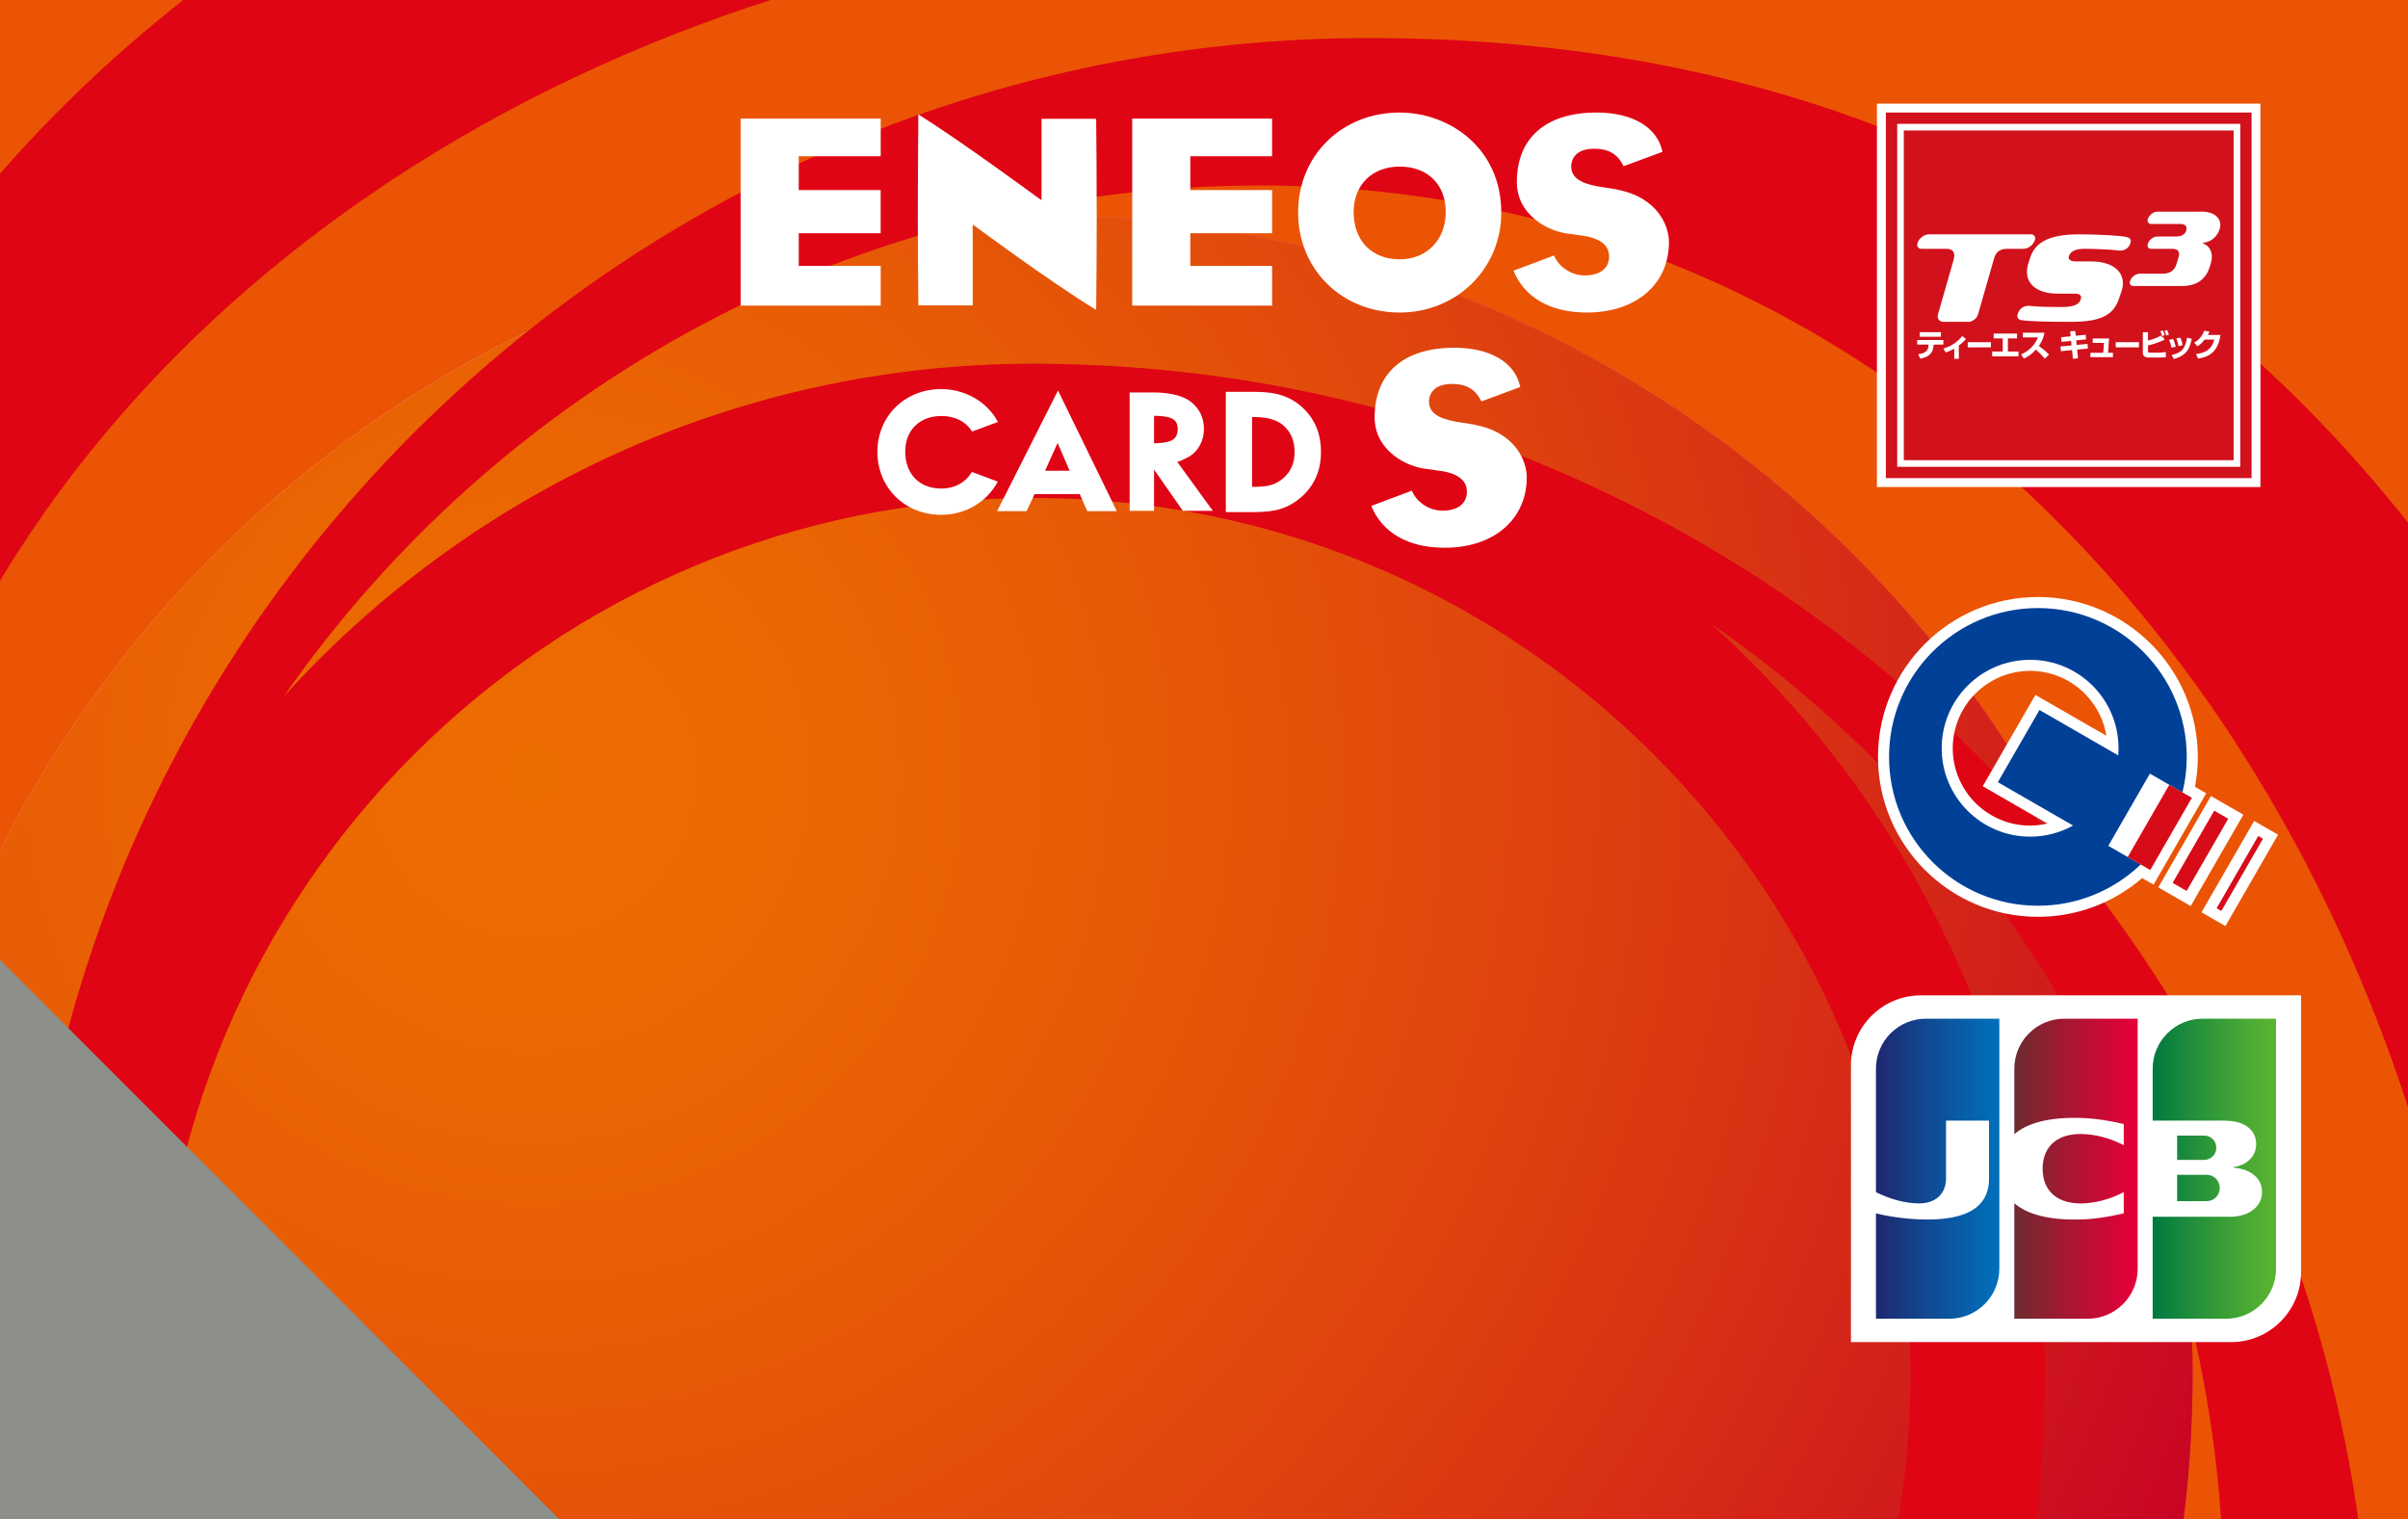 <?xml version="1.0" encoding="UTF-8"?>
<svg xmlns="http://www.w3.org/2000/svg" xmlns:xlink="http://www.w3.org/1999/xlink" width="1536pt" height="969pt" viewBox="0 0 1536 969" version="1.1">
<rect x="0" y="0" width="1536" height="969" fill="#333333" stroke="none"/>
<defs>
<clipPath id="clip1">
  <path d="M 0 137 L 1399 137 L 1399 969 L 0 969 Z M 0 137 "/>
</clipPath>
<clipPath id="clip2">
  <path d="M 0 542.184 L 0 969 L 1392.816 969 C 1396.617 938.637 1398.57 907.711 1398.57 876.32 C 1398.57 468.109 1067.668 137.168 659.453 137.168 C 371.508 137.168 122.004 301.852 0 542.184 "/>
</clipPath>
<radialGradient id="radial0" gradientUnits="userSpaceOnUse" cx="0" cy="0" fx="0" fy="0" r="1" gradientTransform="matrix(852.672,852.672,-852.672,852.672,334.035,493.424)">
<stop offset="0" style="stop-color:rgb(99.968%,99.707%,99.852%);stop-opacity:1;"/>
<stop offset="0.004" style="stop-color:rgb(99.905%,99.121%,99.559%);stop-opacity:1;"/>
<stop offset="0.008" style="stop-color:rgb(99.844%,98.538%,99.266%);stop-opacity:1;"/>
<stop offset="0.012" style="stop-color:rgb(99.782%,97.955%,98.973%);stop-opacity:1;"/>
<stop offset="0.016" style="stop-color:rgb(99.721%,97.374%,98.68%);stop-opacity:1;"/>
<stop offset="0.02" style="stop-color:rgb(99.66%,96.794%,98.39%);stop-opacity:1;"/>
<stop offset="0.023" style="stop-color:rgb(99.599%,96.214%,98.099%);stop-opacity:1;"/>
<stop offset="0.027" style="stop-color:rgb(99.538%,95.636%,97.809%);stop-opacity:1;"/>
<stop offset="0.031" style="stop-color:rgb(99.477%,95.059%,97.519%);stop-opacity:1;"/>
<stop offset="0.035" style="stop-color:rgb(99.416%,94.484%,97.231%);stop-opacity:1;"/>
<stop offset="0.039" style="stop-color:rgb(99.355%,93.91%,96.942%);stop-opacity:1;"/>
<stop offset="0.043" style="stop-color:rgb(99.294%,93.336%,96.654%);stop-opacity:1;"/>
<stop offset="0.047" style="stop-color:rgb(99.232%,92.764%,96.367%);stop-opacity:1;"/>
<stop offset="0.051" style="stop-color:rgb(99.173%,92.194%,96.08%);stop-opacity:1;"/>
<stop offset="0.055" style="stop-color:rgb(99.112%,91.623%,95.795%);stop-opacity:1;"/>
<stop offset="0.059" style="stop-color:rgb(99.052%,91.055%,95.509%);stop-opacity:1;"/>
<stop offset="0.062" style="stop-color:rgb(98.991%,90.488%,95.224%);stop-opacity:1;"/>
<stop offset="0.066" style="stop-color:rgb(98.932%,89.922%,94.94%);stop-opacity:1;"/>
<stop offset="0.07" style="stop-color:rgb(98.872%,89.357%,94.656%);stop-opacity:1;"/>
<stop offset="0.074" style="stop-color:rgb(98.811%,88.792%,94.374%);stop-opacity:1;"/>
<stop offset="0.078" style="stop-color:rgb(98.752%,88.229%,94.09%);stop-opacity:1;"/>
<stop offset="0.082" style="stop-color:rgb(98.692%,87.668%,93.81%);stop-opacity:1;"/>
<stop offset="0.086" style="stop-color:rgb(98.634%,87.108%,93.529%);stop-opacity:1;"/>
<stop offset="0.09" style="stop-color:rgb(98.575%,86.549%,93.248%);stop-opacity:1;"/>
<stop offset="0.094" style="stop-color:rgb(98.515%,85.991%,92.967%);stop-opacity:1;"/>
<stop offset="0.098" style="stop-color:rgb(98.457%,85.434%,92.688%);stop-opacity:1;"/>
<stop offset="0.102" style="stop-color:rgb(98.398%,84.879%,92.409%);stop-opacity:1;"/>
<stop offset="0.105" style="stop-color:rgb(98.34%,84.325%,92.131%);stop-opacity:1;"/>
<stop offset="0.109" style="stop-color:rgb(98.28%,83.772%,91.853%);stop-opacity:1;"/>
<stop offset="0.113" style="stop-color:rgb(98.222%,83.22%,91.576%);stop-opacity:1;"/>
<stop offset="0.117" style="stop-color:rgb(98.164%,82.669%,91.299%);stop-opacity:1;"/>
<stop offset="0.121" style="stop-color:rgb(98.106%,82.12%,91.025%);stop-opacity:1;"/>
<stop offset="0.125" style="stop-color:rgb(98.048%,81.572%,90.749%);stop-opacity:1;"/>
<stop offset="0.129" style="stop-color:rgb(97.99%,81.026%,90.474%);stop-opacity:1;"/>
<stop offset="0.133" style="stop-color:rgb(97.932%,80.479%,90.201%);stop-opacity:1;"/>
<stop offset="0.137" style="stop-color:rgb(97.874%,79.935%,89.926%);stop-opacity:1;"/>
<stop offset="0.141" style="stop-color:rgb(97.816%,79.391%,89.655%);stop-opacity:1;"/>
<stop offset="0.145" style="stop-color:rgb(97.76%,78.85%,89.383%);stop-opacity:1;"/>
<stop offset="0.148" style="stop-color:rgb(97.702%,78.31%,89.111%);stop-opacity:1;"/>
<stop offset="0.152" style="stop-color:rgb(97.646%,77.769%,88.84%);stop-opacity:1;"/>
<stop offset="0.156" style="stop-color:rgb(97.588%,77.231%,88.57%);stop-opacity:1;"/>
<stop offset="0.16" style="stop-color:rgb(97.531%,76.694%,88.301%);stop-opacity:1;"/>
<stop offset="0.164" style="stop-color:rgb(97.475%,76.158%,88.033%);stop-opacity:1;"/>
<stop offset="0.168" style="stop-color:rgb(97.418%,75.624%,87.764%);stop-opacity:1;"/>
<stop offset="0.172" style="stop-color:rgb(97.362%,75.09%,87.495%);stop-opacity:1;"/>
<stop offset="0.176" style="stop-color:rgb(97.305%,74.559%,87.228%);stop-opacity:1;"/>
<stop offset="0.18" style="stop-color:rgb(97.249%,74.028%,86.963%);stop-opacity:1;"/>
<stop offset="0.184" style="stop-color:rgb(97.192%,73.499%,86.697%);stop-opacity:1;"/>
<stop offset="0.188" style="stop-color:rgb(97.137%,72.971%,86.432%);stop-opacity:1;"/>
<stop offset="0.191" style="stop-color:rgb(97.081%,72.443%,86.166%);stop-opacity:1;"/>
<stop offset="0.195" style="stop-color:rgb(97.026%,71.918%,85.902%);stop-opacity:1;"/>
<stop offset="0.199" style="stop-color:rgb(96.97%,71.393%,85.64%);stop-opacity:1;"/>
<stop offset="0.203" style="stop-color:rgb(96.915%,70.869%,85.378%);stop-opacity:1;"/>
<stop offset="0.207" style="stop-color:rgb(96.86%,70.348%,85.115%);stop-opacity:1;"/>
<stop offset="0.211" style="stop-color:rgb(96.805%,69.827%,84.854%);stop-opacity:1;"/>
<stop offset="0.215" style="stop-color:rgb(96.75%,69.308%,84.593%);stop-opacity:1;"/>
<stop offset="0.219" style="stop-color:rgb(96.695%,68.79%,84.334%);stop-opacity:1;"/>
<stop offset="0.223" style="stop-color:rgb(96.64%,68.274%,84.074%);stop-opacity:1;"/>
<stop offset="0.227" style="stop-color:rgb(96.585%,67.758%,83.815%);stop-opacity:1;"/>
<stop offset="0.23" style="stop-color:rgb(96.53%,67.244%,83.557%);stop-opacity:1;"/>
<stop offset="0.234" style="stop-color:rgb(96.477%,66.731%,83.299%);stop-opacity:1;"/>
<stop offset="0.238" style="stop-color:rgb(96.422%,66.22%,83.043%);stop-opacity:1;"/>
<stop offset="0.242" style="stop-color:rgb(96.368%,65.71%,82.787%);stop-opacity:1;"/>
<stop offset="0.246" style="stop-color:rgb(96.315%,65.201%,82.532%);stop-opacity:1;"/>
<stop offset="0.25" style="stop-color:rgb(96.26%,64.694%,82.277%);stop-opacity:1;"/>
<stop offset="0.254" style="stop-color:rgb(96.207%,64.188%,82.022%);stop-opacity:1;"/>
<stop offset="0.258" style="stop-color:rgb(96.153%,63.683%,81.769%);stop-opacity:1;"/>
<stop offset="0.262" style="stop-color:rgb(96.1%,63.179%,81.517%);stop-opacity:1;"/>
<stop offset="0.266" style="stop-color:rgb(96.046%,62.677%,81.264%);stop-opacity:1;"/>
<stop offset="0.27" style="stop-color:rgb(95.995%,62.177%,81.013%);stop-opacity:1;"/>
<stop offset="0.273" style="stop-color:rgb(95.941%,61.676%,80.763%);stop-opacity:1;"/>
<stop offset="0.277" style="stop-color:rgb(95.888%,61.179%,80.513%);stop-opacity:1;"/>
<stop offset="0.281" style="stop-color:rgb(95.836%,60.681%,80.263%);stop-opacity:1;"/>
<stop offset="0.285" style="stop-color:rgb(95.784%,60.187%,80.014%);stop-opacity:1;"/>
<stop offset="0.289" style="stop-color:rgb(95.732%,59.692%,79.767%);stop-opacity:1;"/>
<stop offset="0.293" style="stop-color:rgb(95.679%,59.2%,79.52%);stop-opacity:1;"/>
<stop offset="0.297" style="stop-color:rgb(95.627%,58.708%,79.272%);stop-opacity:1;"/>
<stop offset="0.301" style="stop-color:rgb(95.575%,58.218%,79.025%);stop-opacity:1;"/>
<stop offset="0.305" style="stop-color:rgb(95.523%,57.73%,78.781%);stop-opacity:1;"/>
<stop offset="0.309" style="stop-color:rgb(95.471%,57.242%,78.537%);stop-opacity:1;"/>
<stop offset="0.312" style="stop-color:rgb(95.421%,56.757%,78.293%);stop-opacity:1;"/>
<stop offset="0.316" style="stop-color:rgb(95.369%,56.271%,78.049%);stop-opacity:1;"/>
<stop offset="0.32" style="stop-color:rgb(95.319%,55.789%,77.806%);stop-opacity:1;"/>
<stop offset="0.324" style="stop-color:rgb(95.267%,55.307%,77.565%);stop-opacity:1;"/>
<stop offset="0.328" style="stop-color:rgb(95.216%,54.826%,77.324%);stop-opacity:1;"/>
<stop offset="0.332" style="stop-color:rgb(95.164%,54.347%,77.083%);stop-opacity:1;"/>
<stop offset="0.336" style="stop-color:rgb(95.114%,53.871%,76.843%);stop-opacity:1;"/>
<stop offset="0.34" style="stop-color:rgb(95.064%,53.395%,76.605%);stop-opacity:1;"/>
<stop offset="0.344" style="stop-color:rgb(95.013%,52.919%,76.367%);stop-opacity:1;"/>
<stop offset="0.348" style="stop-color:rgb(94.963%,52.446%,76.129%);stop-opacity:1;"/>
<stop offset="0.352" style="stop-color:rgb(94.914%,51.974%,75.891%);stop-opacity:1;"/>
<stop offset="0.355" style="stop-color:rgb(94.864%,51.505%,75.656%);stop-opacity:1;"/>
<stop offset="0.359" style="stop-color:rgb(94.815%,51.035%,75.421%);stop-opacity:1;"/>
<stop offset="0.363" style="stop-color:rgb(94.765%,50.568%,75.186%);stop-opacity:1;"/>
<stop offset="0.367" style="stop-color:rgb(94.716%,50.101%,74.951%);stop-opacity:1;"/>
<stop offset="0.371" style="stop-color:rgb(94.667%,49.637%,74.719%);stop-opacity:1;"/>
<stop offset="0.375" style="stop-color:rgb(94.618%,49.173%,74.486%);stop-opacity:1;"/>
<stop offset="0.379" style="stop-color:rgb(94.569%,48.712%,74.254%);stop-opacity:1;"/>
<stop offset="0.383" style="stop-color:rgb(94.521%,48.251%,74.023%);stop-opacity:1;"/>
<stop offset="0.387" style="stop-color:rgb(94.472%,47.792%,73.793%);stop-opacity:1;"/>
<stop offset="0.391" style="stop-color:rgb(94.423%,47.334%,73.564%);stop-opacity:1;"/>
<stop offset="0.395" style="stop-color:rgb(94.374%,46.88%,73.335%);stop-opacity:1;"/>
<stop offset="0.398" style="stop-color:rgb(94.327%,46.425%,73.106%);stop-opacity:1;"/>
<stop offset="0.402" style="stop-color:rgb(94.278%,45.972%,72.879%);stop-opacity:1;"/>
<stop offset="0.406" style="stop-color:rgb(94.231%,45.52%,72.653%);stop-opacity:1;"/>
<stop offset="0.41" style="stop-color:rgb(94.183%,45.07%,72.427%);stop-opacity:1;"/>
<stop offset="0.414" style="stop-color:rgb(94.135%,44.621%,72.202%);stop-opacity:1;"/>
<stop offset="0.418" style="stop-color:rgb(94.087%,44.174%,71.977%);stop-opacity:1;"/>
<stop offset="0.422" style="stop-color:rgb(94.041%,43.729%,71.753%);stop-opacity:1;"/>
<stop offset="0.426" style="stop-color:rgb(93.994%,43.285%,71.53%);stop-opacity:1;"/>
<stop offset="0.43" style="stop-color:rgb(93.947%,42.842%,71.307%);stop-opacity:1;"/>
<stop offset="0.434" style="stop-color:rgb(93.901%,42.401%,71.086%);stop-opacity:1;"/>
<stop offset="0.438" style="stop-color:rgb(93.854%,41.962%,70.866%);stop-opacity:1;"/>
<stop offset="0.441" style="stop-color:rgb(93.808%,41.524%,70.647%);stop-opacity:1;"/>
<stop offset="0.445" style="stop-color:rgb(93.762%,41.087%,70.427%);stop-opacity:1;"/>
<stop offset="0.449" style="stop-color:rgb(93.715%,40.652%,70.209%);stop-opacity:1;"/>
<stop offset="0.453" style="stop-color:rgb(93.669%,40.219%,69.992%);stop-opacity:1;"/>
<stop offset="0.457" style="stop-color:rgb(93.623%,39.787%,69.775%);stop-opacity:1;"/>
<stop offset="0.461" style="stop-color:rgb(93.578%,39.357%,69.559%);stop-opacity:1;"/>
<stop offset="0.465" style="stop-color:rgb(93.533%,38.93%,69.344%);stop-opacity:1;"/>
<stop offset="0.469" style="stop-color:rgb(93.488%,38.503%,69.13%);stop-opacity:1;"/>
<stop offset="0.473" style="stop-color:rgb(93.442%,38.077%,68.916%);stop-opacity:1;"/>
<stop offset="0.477" style="stop-color:rgb(93.398%,37.653%,68.703%);stop-opacity:1;"/>
<stop offset="0.48" style="stop-color:rgb(93.353%,37.23%,68.491%);stop-opacity:1;"/>
<stop offset="0.484" style="stop-color:rgb(93.307%,36.809%,68.28%);stop-opacity:1;"/>
<stop offset="0.488" style="stop-color:rgb(93.263%,36.391%,68.069%);stop-opacity:1;"/>
<stop offset="0.492" style="stop-color:rgb(93.219%,35.973%,67.859%);stop-opacity:1;"/>
<stop offset="0.496" style="stop-color:rgb(93.175%,35.558%,67.651%);stop-opacity:1;"/>
<stop offset="0.5" style="stop-color:rgb(93.132%,35.143%,67.444%);stop-opacity:1;"/>
<stop offset="0.504" style="stop-color:rgb(93.088%,34.731%,67.236%);stop-opacity:1;"/>
<stop offset="0.508" style="stop-color:rgb(93.045%,34.319%,67.029%);stop-opacity:1;"/>
<stop offset="0.512" style="stop-color:rgb(93.001%,33.91%,66.824%);stop-opacity:1;"/>
<stop offset="0.516" style="stop-color:rgb(92.958%,33.501%,66.62%);stop-opacity:1;"/>
<stop offset="0.52" style="stop-color:rgb(92.915%,33.095%,66.415%);stop-opacity:1;"/>
<stop offset="0.523" style="stop-color:rgb(92.873%,32.69%,66.212%);stop-opacity:1;"/>
<stop offset="0.527" style="stop-color:rgb(92.83%,32.288%,66.011%);stop-opacity:1;"/>
<stop offset="0.531" style="stop-color:rgb(92.787%,31.888%,65.81%);stop-opacity:1;"/>
<stop offset="0.535" style="stop-color:rgb(92.744%,31.488%,65.608%);stop-opacity:1;"/>
<stop offset="0.539" style="stop-color:rgb(92.703%,31.09%,65.408%);stop-opacity:1;"/>
<stop offset="0.543" style="stop-color:rgb(92.661%,30.693%,65.21%);stop-opacity:1;"/>
<stop offset="0.547" style="stop-color:rgb(92.619%,30.299%,65.012%);stop-opacity:1;"/>
<stop offset="0.551" style="stop-color:rgb(92.577%,29.906%,64.815%);stop-opacity:1;"/>
<stop offset="0.555" style="stop-color:rgb(92.535%,29.515%,64.618%);stop-opacity:1;"/>
<stop offset="0.559" style="stop-color:rgb(92.494%,29.126%,64.423%);stop-opacity:1;"/>
<stop offset="0.562" style="stop-color:rgb(92.453%,28.738%,64.229%);stop-opacity:1;"/>
<stop offset="0.566" style="stop-color:rgb(92.413%,28.352%,64.035%);stop-opacity:1;"/>
<stop offset="0.57" style="stop-color:rgb(92.372%,27.968%,63.843%);stop-opacity:1;"/>
<stop offset="0.574" style="stop-color:rgb(92.332%,27.586%,63.651%);stop-opacity:1;"/>
<stop offset="0.578" style="stop-color:rgb(92.291%,27.205%,63.458%);stop-opacity:1;"/>
<stop offset="0.582" style="stop-color:rgb(92.252%,26.826%,63.269%);stop-opacity:1;"/>
<stop offset="0.586" style="stop-color:rgb(92.212%,26.45%,63.08%);stop-opacity:1;"/>
<stop offset="0.59" style="stop-color:rgb(92.172%,26.074%,62.891%);stop-opacity:1;"/>
<stop offset="0.594" style="stop-color:rgb(92.133%,25.702%,62.704%);stop-opacity:1;"/>
<stop offset="0.598" style="stop-color:rgb(92.093%,25.33%,62.518%);stop-opacity:1;"/>
<stop offset="0.602" style="stop-color:rgb(92.053%,24.96%,62.332%);stop-opacity:1;"/>
<stop offset="0.605" style="stop-color:rgb(92.015%,24.591%,62.148%);stop-opacity:1;"/>
<stop offset="0.609" style="stop-color:rgb(91.975%,24.225%,61.963%);stop-opacity:1;"/>
<stop offset="0.613" style="stop-color:rgb(91.937%,23.862%,61.78%);stop-opacity:1;"/>
<stop offset="0.617" style="stop-color:rgb(91.899%,23.499%,61.598%);stop-opacity:1;"/>
<stop offset="0.621" style="stop-color:rgb(91.861%,23.138%,61.417%);stop-opacity:1;"/>
<stop offset="0.625" style="stop-color:rgb(91.823%,22.78%,61.237%);stop-opacity:1;"/>
<stop offset="0.629" style="stop-color:rgb(91.785%,22.423%,61.058%);stop-opacity:1;"/>
<stop offset="0.633" style="stop-color:rgb(91.748%,22.067%,60.88%);stop-opacity:1;"/>
<stop offset="0.637" style="stop-color:rgb(91.71%,21.715%,60.703%);stop-opacity:1;"/>
<stop offset="0.641" style="stop-color:rgb(91.673%,21.364%,60.526%);stop-opacity:1;"/>
<stop offset="0.645" style="stop-color:rgb(91.637%,21.014%,60.35%);stop-opacity:1;"/>
<stop offset="0.648" style="stop-color:rgb(91.6%,20.667%,60.176%);stop-opacity:1;"/>
<stop offset="0.652" style="stop-color:rgb(91.563%,20.322%,60.004%);stop-opacity:1;"/>
<stop offset="0.656" style="stop-color:rgb(91.527%,19.977%,59.831%);stop-opacity:1;"/>
<stop offset="0.66" style="stop-color:rgb(91.49%,19.635%,59.659%);stop-opacity:1;"/>
<stop offset="0.664" style="stop-color:rgb(91.454%,19.296%,59.488%);stop-opacity:1;"/>
<stop offset="0.668" style="stop-color:rgb(91.418%,18.959%,59.319%);stop-opacity:1;"/>
<stop offset="0.672" style="stop-color:rgb(91.382%,18.623%,59.151%);stop-opacity:1;"/>
<stop offset="0.676" style="stop-color:rgb(91.347%,18.289%,58.983%);stop-opacity:1;"/>
<stop offset="0.68" style="stop-color:rgb(91.312%,17.958%,58.817%);stop-opacity:1;"/>
<stop offset="0.684" style="stop-color:rgb(91.277%,17.628%,58.652%);stop-opacity:1;"/>
<stop offset="0.688" style="stop-color:rgb(91.243%,17.302%,58.487%);stop-opacity:1;"/>
<stop offset="0.691" style="stop-color:rgb(91.208%,16.975%,58.324%);stop-opacity:1;"/>
<stop offset="0.695" style="stop-color:rgb(91.174%,16.652%,58.162%);stop-opacity:1;"/>
<stop offset="0.699" style="stop-color:rgb(91.141%,16.331%,58%);stop-opacity:1;"/>
<stop offset="0.703" style="stop-color:rgb(91.107%,16.011%,57.84%);stop-opacity:1;"/>
<stop offset="0.707" style="stop-color:rgb(91.074%,15.694%,57.681%);stop-opacity:1;"/>
<stop offset="0.711" style="stop-color:rgb(91.04%,15.379%,57.523%);stop-opacity:1;"/>
<stop offset="0.715" style="stop-color:rgb(91.006%,15.067%,57.365%);stop-opacity:1;"/>
<stop offset="0.719" style="stop-color:rgb(90.973%,14.755%,57.21%);stop-opacity:1;"/>
<stop offset="0.723" style="stop-color:rgb(90.941%,14.447%,57.054%);stop-opacity:1;"/>
<stop offset="0.727" style="stop-color:rgb(90.907%,14.142%,56.902%);stop-opacity:1;"/>
<stop offset="0.73" style="stop-color:rgb(90.875%,13.837%,56.749%);stop-opacity:1;"/>
<stop offset="0.734" style="stop-color:rgb(90.843%,13.535%,56.596%);stop-opacity:1;"/>
<stop offset="0.738" style="stop-color:rgb(90.813%,13.235%,56.447%);stop-opacity:1;"/>
<stop offset="0.742" style="stop-color:rgb(90.781%,12.938%,56.297%);stop-opacity:1;"/>
<stop offset="0.746" style="stop-color:rgb(90.75%,12.642%,56.149%);stop-opacity:1;"/>
<stop offset="0.75" style="stop-color:rgb(90.718%,12.349%,56.003%);stop-opacity:1;"/>
<stop offset="0.754" style="stop-color:rgb(90.688%,12.059%,55.856%);stop-opacity:1;"/>
<stop offset="0.758" style="stop-color:rgb(90.657%,11.771%,55.711%);stop-opacity:1;"/>
<stop offset="0.762" style="stop-color:rgb(90.627%,11.484%,55.568%);stop-opacity:1;"/>
<stop offset="0.766" style="stop-color:rgb(90.598%,11.2%,55.425%);stop-opacity:1;"/>
<stop offset="0.77" style="stop-color:rgb(90.567%,10.919%,55.284%);stop-opacity:1;"/>
<stop offset="0.773" style="stop-color:rgb(90.538%,10.641%,55.144%);stop-opacity:1;"/>
<stop offset="0.777" style="stop-color:rgb(90.508%,10.365%,55.005%);stop-opacity:1;"/>
<stop offset="0.781" style="stop-color:rgb(90.479%,10.091%,54.868%);stop-opacity:1;"/>
<stop offset="0.785" style="stop-color:rgb(90.451%,9.819%,54.732%);stop-opacity:1;"/>
<stop offset="0.789" style="stop-color:rgb(90.422%,9.55%,54.596%);stop-opacity:1;"/>
<stop offset="0.793" style="stop-color:rgb(90.395%,9.283%,54.462%);stop-opacity:1;"/>
<stop offset="0.797" style="stop-color:rgb(90.366%,9.019%,54.33%);stop-opacity:1;"/>
<stop offset="0.801" style="stop-color:rgb(90.338%,8.759%,54.199%);stop-opacity:1;"/>
<stop offset="0.805" style="stop-color:rgb(90.311%,8.499%,54.068%);stop-opacity:1;"/>
<stop offset="0.809" style="stop-color:rgb(90.283%,8.243%,53.94%);stop-opacity:1;"/>
<stop offset="0.812" style="stop-color:rgb(90.257%,7.99%,53.813%);stop-opacity:1;"/>
<stop offset="0.816" style="stop-color:rgb(90.23%,7.738%,53.687%);stop-opacity:1;"/>
<stop offset="0.82" style="stop-color:rgb(90.204%,7.491%,53.561%);stop-opacity:1;"/>
<stop offset="0.824" style="stop-color:rgb(90.178%,7.245%,53.439%);stop-opacity:1;"/>
<stop offset="0.828" style="stop-color:rgb(90.152%,7.001%,53.317%);stop-opacity:1;"/>
<stop offset="0.832" style="stop-color:rgb(90.126%,6.761%,53.197%);stop-opacity:1;"/>
<stop offset="0.836" style="stop-color:rgb(90.102%,6.523%,53.078%);stop-opacity:1;"/>
<stop offset="0.84" style="stop-color:rgb(90.077%,6.29%,52.96%);stop-opacity:1;"/>
<stop offset="0.844" style="stop-color:rgb(90.053%,6.058%,52.844%);stop-opacity:1;"/>
<stop offset="0.848" style="stop-color:rgb(90.028%,5.829%,52.728%);stop-opacity:1;"/>
<stop offset="0.852" style="stop-color:rgb(90.004%,5.603%,52.615%);stop-opacity:1;"/>
<stop offset="0.855" style="stop-color:rgb(89.981%,5.38%,52.504%);stop-opacity:1;"/>
<stop offset="0.859" style="stop-color:rgb(89.957%,5.161%,52.394%);stop-opacity:1;"/>
<stop offset="0.863" style="stop-color:rgb(89.934%,4.944%,52.284%);stop-opacity:1;"/>
<stop offset="0.867" style="stop-color:rgb(89.912%,4.73%,52.177%);stop-opacity:1;"/>
<stop offset="0.871" style="stop-color:rgb(89.89%,4.521%,52.072%);stop-opacity:1;"/>
<stop offset="0.875" style="stop-color:rgb(89.868%,4.314%,51.968%);stop-opacity:1;"/>
<stop offset="0.879" style="stop-color:rgb(89.847%,4.109%,51.866%);stop-opacity:1;"/>
<stop offset="0.883" style="stop-color:rgb(89.825%,3.909%,51.765%);stop-opacity:1;"/>
<stop offset="0.887" style="stop-color:rgb(89.804%,3.712%,51.666%);stop-opacity:1;"/>
<stop offset="0.891" style="stop-color:rgb(89.783%,3.519%,51.569%);stop-opacity:1;"/>
<stop offset="0.895" style="stop-color:rgb(89.763%,3.328%,51.474%);stop-opacity:1;"/>
<stop offset="0.898" style="stop-color:rgb(89.743%,3.142%,51.379%);stop-opacity:1;"/>
<stop offset="0.902" style="stop-color:rgb(89.725%,2.959%,51.288%);stop-opacity:1;"/>
<stop offset="0.906" style="stop-color:rgb(89.705%,2.78%,51.198%);stop-opacity:1;"/>
<stop offset="0.91" style="stop-color:rgb(89.677%,2.519%,51.067%);stop-opacity:1;"/>
<stop offset="0.918" style="stop-color:rgb(89.642%,2.184%,50.899%);stop-opacity:1;"/>
<stop offset="0.926" style="stop-color:rgb(89.609%,1.865%,50.739%);stop-opacity:1;"/>
<stop offset="0.934" style="stop-color:rgb(89.577%,1.562%,50.587%);stop-opacity:1;"/>
<stop offset="0.941" style="stop-color:rgb(89.554%,1.346%,50.479%);stop-opacity:1;"/>
<stop offset="0.945" style="stop-color:rgb(89.525%,1.083%,50.346%);stop-opacity:1;"/>
<stop offset="0.957" style="stop-color:rgb(89.493%,0.774%,50.191%);stop-opacity:1;"/>
<stop offset="0.965" style="stop-color:rgb(89.459%,0.464%,50.035%);stop-opacity:1;"/>
<stop offset="0.98" style="stop-color:rgb(89.424%,0.136%,49.87%);stop-opacity:1;"/>
<stop offset="1" style="stop-color:rgb(89.41%,0%,49.803%);stop-opacity:1;"/>
</radialGradient>
<radialGradient id="radial1" gradientUnits="userSpaceOnUse" cx="0" cy="0" fx="0" fy="0" r="1" gradientTransform="matrix(852.672,852.672,-852.672,852.672,334.035,493.424)">
<stop offset="0" style="stop-color:rgb(92.912%,42.271%,0.026%);stop-opacity:1;"/>
<stop offset="0.031" style="stop-color:rgb(92.834%,42.05%,0.101%);stop-opacity:1;"/>
<stop offset="0.059" style="stop-color:rgb(92.719%,41.722%,0.214%);stop-opacity:1;"/>
<stop offset="0.086" style="stop-color:rgb(92.619%,41.441%,0.311%);stop-opacity:1;"/>
<stop offset="0.098" style="stop-color:rgb(92.552%,41.248%,0.377%);stop-opacity:1;"/>
<stop offset="0.109" style="stop-color:rgb(92.479%,41.04%,0.449%);stop-opacity:1;"/>
<stop offset="0.121" style="stop-color:rgb(92.401%,40.82%,0.523%);stop-opacity:1;"/>
<stop offset="0.133" style="stop-color:rgb(92.319%,40.587%,0.604%);stop-opacity:1;"/>
<stop offset="0.145" style="stop-color:rgb(92.233%,40.34%,0.688%);stop-opacity:1;"/>
<stop offset="0.156" style="stop-color:rgb(92.142%,40.083%,0.775%);stop-opacity:1;"/>
<stop offset="0.168" style="stop-color:rgb(92.047%,39.813%,0.868%);stop-opacity:1;"/>
<stop offset="0.18" style="stop-color:rgb(91.949%,39.532%,0.964%);stop-opacity:1;"/>
<stop offset="0.191" style="stop-color:rgb(91.846%,39.241%,1.064%);stop-opacity:1;"/>
<stop offset="0.203" style="stop-color:rgb(91.739%,38.939%,1.167%);stop-opacity:1;"/>
<stop offset="0.215" style="stop-color:rgb(91.629%,38.626%,1.276%);stop-opacity:1;"/>
<stop offset="0.227" style="stop-color:rgb(91.516%,38.303%,1.385%);stop-opacity:1;"/>
<stop offset="0.238" style="stop-color:rgb(91.399%,37.968%,1.5%);stop-opacity:1;"/>
<stop offset="0.25" style="stop-color:rgb(91.278%,37.627%,1.617%);stop-opacity:1;"/>
<stop offset="0.262" style="stop-color:rgb(91.174%,37.334%,1.718%);stop-opacity:1;"/>
<stop offset="0.27" style="stop-color:rgb(91.09%,37.094%,1.801%);stop-opacity:1;"/>
<stop offset="0.277" style="stop-color:rgb(91.005%,36.85%,1.883%);stop-opacity:1;"/>
<stop offset="0.285" style="stop-color:rgb(90.918%,36.601%,1.968%);stop-opacity:1;"/>
<stop offset="0.293" style="stop-color:rgb(90.828%,36.349%,2.055%);stop-opacity:1;"/>
<stop offset="0.301" style="stop-color:rgb(90.738%,36.093%,2.142%);stop-opacity:1;"/>
<stop offset="0.309" style="stop-color:rgb(90.646%,35.834%,2.231%);stop-opacity:1;"/>
<stop offset="0.316" style="stop-color:rgb(90.553%,35.57%,2.322%);stop-opacity:1;"/>
<stop offset="0.324" style="stop-color:rgb(90.46%,35.301%,2.414%);stop-opacity:1;"/>
<stop offset="0.332" style="stop-color:rgb(90.364%,35.03%,2.507%);stop-opacity:1;"/>
<stop offset="0.34" style="stop-color:rgb(90.266%,34.753%,2.602%);stop-opacity:1;"/>
<stop offset="0.348" style="stop-color:rgb(90.169%,34.473%,2.698%);stop-opacity:1;"/>
<stop offset="0.355" style="stop-color:rgb(90.07%,34.189%,2.795%);stop-opacity:1;"/>
<stop offset="0.363" style="stop-color:rgb(89.967%,33.902%,2.893%);stop-opacity:1;"/>
<stop offset="0.371" style="stop-color:rgb(89.865%,33.612%,2.994%);stop-opacity:1;"/>
<stop offset="0.379" style="stop-color:rgb(89.761%,33.316%,3.094%);stop-opacity:1;"/>
<stop offset="0.387" style="stop-color:rgb(89.656%,33.018%,3.197%);stop-opacity:1;"/>
<stop offset="0.395" style="stop-color:rgb(89.551%,32.716%,3.3%);stop-opacity:1;"/>
<stop offset="0.402" style="stop-color:rgb(89.442%,32.41%,3.404%);stop-opacity:1;"/>
<stop offset="0.41" style="stop-color:rgb(89.334%,32.101%,3.511%);stop-opacity:1;"/>
<stop offset="0.418" style="stop-color:rgb(89.223%,31.789%,3.618%);stop-opacity:1;"/>
<stop offset="0.426" style="stop-color:rgb(89.111%,31.471%,3.726%);stop-opacity:1;"/>
<stop offset="0.434" style="stop-color:rgb(89%,31.151%,3.836%);stop-opacity:1;"/>
<stop offset="0.441" style="stop-color:rgb(88.885%,30.827%,3.946%);stop-opacity:1;"/>
<stop offset="0.449" style="stop-color:rgb(88.771%,30.501%,4.059%);stop-opacity:1;"/>
<stop offset="0.457" style="stop-color:rgb(88.654%,30.17%,4.172%);stop-opacity:1;"/>
<stop offset="0.465" style="stop-color:rgb(88.536%,29.837%,4.286%);stop-opacity:1;"/>
<stop offset="0.473" style="stop-color:rgb(88.419%,29.5%,4.402%);stop-opacity:1;"/>
<stop offset="0.48" style="stop-color:rgb(88.298%,29.158%,4.518%);stop-opacity:1;"/>
<stop offset="0.488" style="stop-color:rgb(88.177%,28.815%,4.637%);stop-opacity:1;"/>
<stop offset="0.496" style="stop-color:rgb(88.055%,28.467%,4.756%);stop-opacity:1;"/>
<stop offset="0.504" style="stop-color:rgb(87.962%,28.204%,4.845%);stop-opacity:1;"/>
<stop offset="0.508" style="stop-color:rgb(87.9%,28.029%,4.906%);stop-opacity:1;"/>
<stop offset="0.512" style="stop-color:rgb(87.839%,27.852%,4.967%);stop-opacity:1;"/>
<stop offset="0.516" style="stop-color:rgb(87.776%,27.673%,5.028%);stop-opacity:1;"/>
<stop offset="0.52" style="stop-color:rgb(87.712%,27.495%,5.089%);stop-opacity:1;"/>
<stop offset="0.523" style="stop-color:rgb(87.65%,27.316%,5.15%);stop-opacity:1;"/>
<stop offset="0.527" style="stop-color:rgb(87.587%,27.135%,5.212%);stop-opacity:1;"/>
<stop offset="0.531" style="stop-color:rgb(87.523%,26.953%,5.273%);stop-opacity:1;"/>
<stop offset="0.535" style="stop-color:rgb(87.459%,26.772%,5.336%);stop-opacity:1;"/>
<stop offset="0.539" style="stop-color:rgb(87.395%,26.59%,5.399%);stop-opacity:1;"/>
<stop offset="0.543" style="stop-color:rgb(87.331%,26.405%,5.461%);stop-opacity:1;"/>
<stop offset="0.547" style="stop-color:rgb(87.265%,26.221%,5.525%);stop-opacity:1;"/>
<stop offset="0.551" style="stop-color:rgb(87.199%,26.036%,5.588%);stop-opacity:1;"/>
<stop offset="0.555" style="stop-color:rgb(87.134%,25.851%,5.652%);stop-opacity:1;"/>
<stop offset="0.559" style="stop-color:rgb(87.068%,25.664%,5.716%);stop-opacity:1;"/>
<stop offset="0.562" style="stop-color:rgb(87.003%,25.476%,5.78%);stop-opacity:1;"/>
<stop offset="0.566" style="stop-color:rgb(86.937%,25.288%,5.844%);stop-opacity:1;"/>
<stop offset="0.57" style="stop-color:rgb(86.87%,25.099%,5.91%);stop-opacity:1;"/>
<stop offset="0.574" style="stop-color:rgb(86.803%,24.908%,5.974%);stop-opacity:1;"/>
<stop offset="0.578" style="stop-color:rgb(86.737%,24.718%,6.039%);stop-opacity:1;"/>
<stop offset="0.582" style="stop-color:rgb(86.668%,24.527%,6.105%);stop-opacity:1;"/>
<stop offset="0.586" style="stop-color:rgb(86.601%,24.335%,6.171%);stop-opacity:1;"/>
<stop offset="0.59" style="stop-color:rgb(86.533%,24.141%,6.238%);stop-opacity:1;"/>
<stop offset="0.594" style="stop-color:rgb(86.465%,23.947%,6.303%);stop-opacity:1;"/>
<stop offset="0.598" style="stop-color:rgb(86.397%,23.753%,6.371%);stop-opacity:1;"/>
<stop offset="0.602" style="stop-color:rgb(86.328%,23.558%,6.438%);stop-opacity:1;"/>
<stop offset="0.605" style="stop-color:rgb(86.258%,23.361%,6.505%);stop-opacity:1;"/>
<stop offset="0.609" style="stop-color:rgb(86.189%,23.164%,6.572%);stop-opacity:1;"/>
<stop offset="0.613" style="stop-color:rgb(86.121%,22.968%,6.639%);stop-opacity:1;"/>
<stop offset="0.617" style="stop-color:rgb(86.05%,22.769%,6.708%);stop-opacity:1;"/>
<stop offset="0.621" style="stop-color:rgb(85.98%,22.569%,6.775%);stop-opacity:1;"/>
<stop offset="0.625" style="stop-color:rgb(85.91%,22.369%,6.844%);stop-opacity:1;"/>
<stop offset="0.629" style="stop-color:rgb(85.84%,22.169%,6.912%);stop-opacity:1;"/>
<stop offset="0.633" style="stop-color:rgb(85.768%,21.968%,6.982%);stop-opacity:1;"/>
<stop offset="0.637" style="stop-color:rgb(85.696%,21.765%,7.051%);stop-opacity:1;"/>
<stop offset="0.641" style="stop-color:rgb(85.625%,21.562%,7.121%);stop-opacity:1;"/>
<stop offset="0.645" style="stop-color:rgb(85.553%,21.359%,7.191%);stop-opacity:1;"/>
<stop offset="0.648" style="stop-color:rgb(85.481%,21.155%,7.262%);stop-opacity:1;"/>
<stop offset="0.652" style="stop-color:rgb(85.41%,20.949%,7.332%);stop-opacity:1;"/>
<stop offset="0.656" style="stop-color:rgb(85.338%,20.743%,7.402%);stop-opacity:1;"/>
<stop offset="0.66" style="stop-color:rgb(85.265%,20.537%,7.472%);stop-opacity:1;"/>
<stop offset="0.664" style="stop-color:rgb(85.191%,20.329%,7.544%);stop-opacity:1;"/>
<stop offset="0.668" style="stop-color:rgb(85.118%,20.12%,7.614%);stop-opacity:1;"/>
<stop offset="0.672" style="stop-color:rgb(85.045%,19.911%,7.686%);stop-opacity:1;"/>
<stop offset="0.676" style="stop-color:rgb(84.972%,19.702%,7.758%);stop-opacity:1;"/>
<stop offset="0.68" style="stop-color:rgb(84.897%,19.492%,7.831%);stop-opacity:1;"/>
<stop offset="0.684" style="stop-color:rgb(84.822%,19.281%,7.903%);stop-opacity:1;"/>
<stop offset="0.688" style="stop-color:rgb(84.747%,19.069%,7.976%);stop-opacity:1;"/>
<stop offset="0.691" style="stop-color:rgb(84.673%,18.857%,8.049%);stop-opacity:1;"/>
<stop offset="0.695" style="stop-color:rgb(84.598%,18.643%,8.122%);stop-opacity:1;"/>
<stop offset="0.699" style="stop-color:rgb(84.523%,18.428%,8.195%);stop-opacity:1;"/>
<stop offset="0.703" style="stop-color:rgb(84.448%,18.213%,8.269%);stop-opacity:1;"/>
<stop offset="0.707" style="stop-color:rgb(84.372%,17.998%,8.342%);stop-opacity:1;"/>
<stop offset="0.711" style="stop-color:rgb(84.296%,17.783%,8.415%);stop-opacity:1;"/>
<stop offset="0.715" style="stop-color:rgb(84.219%,17.566%,8.49%);stop-opacity:1;"/>
<stop offset="0.719" style="stop-color:rgb(84.143%,17.348%,8.565%);stop-opacity:1;"/>
<stop offset="0.723" style="stop-color:rgb(84.065%,17.13%,8.64%);stop-opacity:1;"/>
<stop offset="0.727" style="stop-color:rgb(83.989%,16.91%,8.714%);stop-opacity:1;"/>
<stop offset="0.73" style="stop-color:rgb(83.911%,16.69%,8.791%);stop-opacity:1;"/>
<stop offset="0.734" style="stop-color:rgb(83.833%,16.469%,8.865%);stop-opacity:1;"/>
<stop offset="0.738" style="stop-color:rgb(83.755%,16.248%,8.942%);stop-opacity:1;"/>
<stop offset="0.742" style="stop-color:rgb(83.678%,16.026%,9.018%);stop-opacity:1;"/>
<stop offset="0.746" style="stop-color:rgb(83.6%,15.804%,9.094%);stop-opacity:1;"/>
<stop offset="0.75" style="stop-color:rgb(83.521%,15.581%,9.171%);stop-opacity:1;"/>
<stop offset="0.754" style="stop-color:rgb(83.443%,15.356%,9.247%);stop-opacity:1;"/>
<stop offset="0.758" style="stop-color:rgb(83.363%,15.131%,9.325%);stop-opacity:1;"/>
<stop offset="0.762" style="stop-color:rgb(83.284%,14.906%,9.401%);stop-opacity:1;"/>
<stop offset="0.766" style="stop-color:rgb(83.205%,14.679%,9.479%);stop-opacity:1;"/>
<stop offset="0.77" style="stop-color:rgb(83.124%,14.452%,9.557%);stop-opacity:1;"/>
<stop offset="0.773" style="stop-color:rgb(83.044%,14.224%,9.634%);stop-opacity:1;"/>
<stop offset="0.777" style="stop-color:rgb(82.964%,13.997%,9.712%);stop-opacity:1;"/>
<stop offset="0.781" style="stop-color:rgb(82.883%,13.768%,9.792%);stop-opacity:1;"/>
<stop offset="0.785" style="stop-color:rgb(82.802%,13.538%,9.871%);stop-opacity:1;"/>
<stop offset="0.789" style="stop-color:rgb(82.721%,13.307%,9.949%);stop-opacity:1;"/>
<stop offset="0.793" style="stop-color:rgb(82.64%,13.077%,10.028%);stop-opacity:1;"/>
<stop offset="0.797" style="stop-color:rgb(82.558%,12.845%,10.107%);stop-opacity:1;"/>
<stop offset="0.801" style="stop-color:rgb(82.477%,12.611%,10.187%);stop-opacity:1;"/>
<stop offset="0.805" style="stop-color:rgb(82.394%,12.378%,10.268%);stop-opacity:1;"/>
<stop offset="0.809" style="stop-color:rgb(82.312%,12.144%,10.347%);stop-opacity:1;"/>
<stop offset="0.812" style="stop-color:rgb(82.23%,11.911%,10.428%);stop-opacity:1;"/>
<stop offset="0.816" style="stop-color:rgb(82.147%,11.675%,10.509%);stop-opacity:1;"/>
<stop offset="0.82" style="stop-color:rgb(82.063%,11.438%,10.588%);stop-opacity:1;"/>
<stop offset="0.824" style="stop-color:rgb(81.981%,11.201%,10.67%);stop-opacity:1;"/>
<stop offset="0.828" style="stop-color:rgb(81.897%,10.965%,10.751%);stop-opacity:1;"/>
<stop offset="0.832" style="stop-color:rgb(81.813%,10.727%,10.834%);stop-opacity:1;"/>
<stop offset="0.836" style="stop-color:rgb(81.729%,10.489%,10.915%);stop-opacity:1;"/>
<stop offset="0.84" style="stop-color:rgb(81.645%,10.249%,10.997%);stop-opacity:1;"/>
<stop offset="0.844" style="stop-color:rgb(81.56%,10.01%,11.079%);stop-opacity:1;"/>
<stop offset="0.848" style="stop-color:rgb(81.476%,9.769%,11.162%);stop-opacity:1;"/>
<stop offset="0.852" style="stop-color:rgb(81.39%,9.528%,11.244%);stop-opacity:1;"/>
<stop offset="0.855" style="stop-color:rgb(81.306%,9.285%,11.327%);stop-opacity:1;"/>
<stop offset="0.859" style="stop-color:rgb(81.221%,9.042%,11.411%);stop-opacity:1;"/>
<stop offset="0.863" style="stop-color:rgb(81.136%,8.798%,11.493%);stop-opacity:1;"/>
<stop offset="0.867" style="stop-color:rgb(81.049%,8.556%,11.577%);stop-opacity:1;"/>
<stop offset="0.871" style="stop-color:rgb(80.963%,8.31%,11.661%);stop-opacity:1;"/>
<stop offset="0.875" style="stop-color:rgb(80.876%,8.064%,11.745%);stop-opacity:1;"/>
<stop offset="0.879" style="stop-color:rgb(80.789%,7.819%,11.83%);stop-opacity:1;"/>
<stop offset="0.883" style="stop-color:rgb(80.702%,7.571%,11.914%);stop-opacity:1;"/>
<stop offset="0.887" style="stop-color:rgb(80.615%,7.324%,12%);stop-opacity:1;"/>
<stop offset="0.891" style="stop-color:rgb(80.528%,7.075%,12.083%);stop-opacity:1;"/>
<stop offset="0.895" style="stop-color:rgb(80.441%,6.827%,12.169%);stop-opacity:1;"/>
<stop offset="0.898" style="stop-color:rgb(80.353%,6.578%,12.254%);stop-opacity:1;"/>
<stop offset="0.902" style="stop-color:rgb(80.266%,6.328%,12.34%);stop-opacity:1;"/>
<stop offset="0.906" style="stop-color:rgb(80.177%,6.078%,12.427%);stop-opacity:1;"/>
<stop offset="0.91" style="stop-color:rgb(80.089%,5.826%,12.512%);stop-opacity:1;"/>
<stop offset="0.914" style="stop-color:rgb(80%,5.574%,12.598%);stop-opacity:1;"/>
<stop offset="0.918" style="stop-color:rgb(79.912%,5.322%,12.685%);stop-opacity:1;"/>
<stop offset="0.922" style="stop-color:rgb(79.822%,5.067%,12.772%);stop-opacity:1;"/>
<stop offset="0.926" style="stop-color:rgb(79.733%,4.814%,12.859%);stop-opacity:1;"/>
<stop offset="0.93" style="stop-color:rgb(79.643%,4.559%,12.946%);stop-opacity:1;"/>
<stop offset="0.934" style="stop-color:rgb(79.553%,4.305%,13.034%);stop-opacity:1;"/>
<stop offset="0.938" style="stop-color:rgb(79.463%,4.048%,13.121%);stop-opacity:1;"/>
<stop offset="0.941" style="stop-color:rgb(79.373%,3.792%,13.21%);stop-opacity:1;"/>
<stop offset="0.945" style="stop-color:rgb(79.282%,3.534%,13.298%);stop-opacity:1;"/>
<stop offset="0.949" style="stop-color:rgb(79.192%,3.276%,13.387%);stop-opacity:1;"/>
<stop offset="0.953" style="stop-color:rgb(79.102%,3.018%,13.475%);stop-opacity:1;"/>
<stop offset="0.957" style="stop-color:rgb(79.01%,2.759%,13.564%);stop-opacity:1;"/>
<stop offset="0.961" style="stop-color:rgb(78.918%,2.499%,13.652%);stop-opacity:1;"/>
<stop offset="0.965" style="stop-color:rgb(78.827%,2.238%,13.741%);stop-opacity:1;"/>
<stop offset="0.969" style="stop-color:rgb(78.735%,1.978%,13.831%);stop-opacity:1;"/>
<stop offset="0.973" style="stop-color:rgb(78.642%,1.715%,13.921%);stop-opacity:1;"/>
<stop offset="0.977" style="stop-color:rgb(78.551%,1.454%,14.009%);stop-opacity:1;"/>
<stop offset="0.98" style="stop-color:rgb(78.458%,1.19%,14.101%);stop-opacity:1;"/>
<stop offset="0.984" style="stop-color:rgb(78.365%,0.926%,14.191%);stop-opacity:1;"/>
<stop offset="0.988" style="stop-color:rgb(78.271%,0.662%,14.281%);stop-opacity:1;"/>
<stop offset="0.992" style="stop-color:rgb(78.178%,0.398%,14.372%);stop-opacity:1;"/>
<stop offset="0.996" style="stop-color:rgb(78.085%,0.133%,14.464%);stop-opacity:1;"/>
<stop offset="1" style="stop-color:rgb(78.04%,0%,14.51%);stop-opacity:1;"/>
</radialGradient>
<clipPath id="clip3">
  <path d="M 1373 649 L 1452 649 L 1452 842 L 1373 842 Z M 1373 649 "/>
</clipPath>
<clipPath id="clip4">
  <path d="M 1405.047 649.77 C 1387.441 649.77 1373.137 664.051 1373.137 681.668 L 1373.137 714.805 L 1418.289 714.805 C 1419.328 714.805 1420.613 714.879 1421.406 714.914 C 1431.617 715.434 1439.16 720.676 1439.16 729.777 C 1439.16 736.949 1434.016 743.059 1424.645 744.441 L 1424.645 744.801 C 1434.992 745.516 1442.918 751.219 1442.918 760.191 C 1442.918 769.887 1434.215 776.129 1422.617 776.129 L 1373.137 776.129 L 1373.137 841.164 L 1419.934 841.164 C 1437.555 841.164 1451.832 826.887 1451.832 809.266 L 1451.832 649.77 Z M 1388.738 724.324 L 1388.738 739.855 L 1405.48 739.855 C 1406.086 739.855 1406.965 739.766 1407.297 739.719 C 1410.762 739.125 1413.715 736.305 1413.715 732.09 C 1413.715 727.871 1410.762 725.055 1407.297 724.461 C 1406.965 724.41 1406.086 724.324 1405.48 724.324 Z M 1388.738 749.359 L 1388.738 766.164 L 1407.211 766.164 C 1407.781 766.164 1408.883 766.078 1409.41 765.969 C 1412.949 765.199 1415.902 762.047 1415.902 757.758 C 1415.902 753.48 1412.949 750.324 1409.41 749.559 C 1408.883 749.449 1407.781 749.359 1407.211 749.359 Z M 1388.738 749.359 "/>
</clipPath>
<linearGradient id="linear0" gradientUnits="userSpaceOnUse" x1="-0" y1="0" x2="1" y2="0" gradientTransform="matrix(78.697,0,0,78.697,1373.136,745.467)">
<stop offset="0" style="stop-color:rgb(0%,47.45%,25.098%);stop-opacity:1;"/>
<stop offset="0.008" style="stop-color:rgb(0.16%,47.554%,25.07%);stop-opacity:1;"/>
<stop offset="0.016" style="stop-color:rgb(0.482%,47.763%,25.017%);stop-opacity:1;"/>
<stop offset="0.023" style="stop-color:rgb(0.806%,47.972%,24.963%);stop-opacity:1;"/>
<stop offset="0.031" style="stop-color:rgb(1.128%,48.181%,24.91%);stop-opacity:1;"/>
<stop offset="0.039" style="stop-color:rgb(1.448%,48.389%,24.858%);stop-opacity:1;"/>
<stop offset="0.047" style="stop-color:rgb(1.77%,48.598%,24.805%);stop-opacity:1;"/>
<stop offset="0.055" style="stop-color:rgb(2.09%,48.805%,24.751%);stop-opacity:1;"/>
<stop offset="0.062" style="stop-color:rgb(2.411%,49.014%,24.699%);stop-opacity:1;"/>
<stop offset="0.07" style="stop-color:rgb(2.731%,49.222%,24.646%);stop-opacity:1;"/>
<stop offset="0.078" style="stop-color:rgb(3.05%,49.428%,24.594%);stop-opacity:1;"/>
<stop offset="0.086" style="stop-color:rgb(3.369%,49.635%,24.541%);stop-opacity:1;"/>
<stop offset="0.094" style="stop-color:rgb(3.688%,49.841%,24.489%);stop-opacity:1;"/>
<stop offset="0.102" style="stop-color:rgb(4.007%,50.047%,24.435%);stop-opacity:1;"/>
<stop offset="0.109" style="stop-color:rgb(4.324%,50.253%,24.384%);stop-opacity:1;"/>
<stop offset="0.117" style="stop-color:rgb(4.642%,50.459%,24.332%);stop-opacity:1;"/>
<stop offset="0.125" style="stop-color:rgb(4.959%,50.665%,24.28%);stop-opacity:1;"/>
<stop offset="0.133" style="stop-color:rgb(5.275%,50.87%,24.226%);stop-opacity:1;"/>
<stop offset="0.141" style="stop-color:rgb(5.591%,51.076%,24.174%);stop-opacity:1;"/>
<stop offset="0.148" style="stop-color:rgb(5.907%,51.28%,24.123%);stop-opacity:1;"/>
<stop offset="0.156" style="stop-color:rgb(6.221%,51.485%,24.071%);stop-opacity:1;"/>
<stop offset="0.164" style="stop-color:rgb(6.537%,51.688%,24.019%);stop-opacity:1;"/>
<stop offset="0.172" style="stop-color:rgb(6.851%,51.892%,23.967%);stop-opacity:1;"/>
<stop offset="0.18" style="stop-color:rgb(7.164%,52.095%,23.915%);stop-opacity:1;"/>
<stop offset="0.188" style="stop-color:rgb(7.477%,52.298%,23.865%);stop-opacity:1;"/>
<stop offset="0.195" style="stop-color:rgb(7.79%,52.501%,23.813%);stop-opacity:1;"/>
<stop offset="0.203" style="stop-color:rgb(8.102%,52.704%,23.761%);stop-opacity:1;"/>
<stop offset="0.211" style="stop-color:rgb(8.414%,52.905%,23.709%);stop-opacity:1;"/>
<stop offset="0.219" style="stop-color:rgb(8.725%,53.108%,23.659%);stop-opacity:1;"/>
<stop offset="0.227" style="stop-color:rgb(9.036%,53.31%,23.607%);stop-opacity:1;"/>
<stop offset="0.234" style="stop-color:rgb(9.346%,53.51%,23.557%);stop-opacity:1;"/>
<stop offset="0.242" style="stop-color:rgb(9.656%,53.711%,23.505%);stop-opacity:1;"/>
<stop offset="0.25" style="stop-color:rgb(9.966%,53.911%,23.454%);stop-opacity:1;"/>
<stop offset="0.258" style="stop-color:rgb(10.274%,54.111%,23.402%);stop-opacity:1;"/>
<stop offset="0.266" style="stop-color:rgb(10.582%,54.311%,23.352%);stop-opacity:1;"/>
<stop offset="0.273" style="stop-color:rgb(10.89%,54.51%,23.302%);stop-opacity:1;"/>
<stop offset="0.281" style="stop-color:rgb(11.197%,54.71%,23.25%);stop-opacity:1;"/>
<stop offset="0.289" style="stop-color:rgb(11.504%,54.909%,23.199%);stop-opacity:1;"/>
<stop offset="0.297" style="stop-color:rgb(11.81%,55.107%,23.149%);stop-opacity:1;"/>
<stop offset="0.305" style="stop-color:rgb(12.115%,55.305%,23.099%);stop-opacity:1;"/>
<stop offset="0.312" style="stop-color:rgb(12.421%,55.504%,23.048%);stop-opacity:1;"/>
<stop offset="0.32" style="stop-color:rgb(12.724%,55.701%,22.998%);stop-opacity:1;"/>
<stop offset="0.328" style="stop-color:rgb(13.028%,55.898%,22.949%);stop-opacity:1;"/>
<stop offset="0.336" style="stop-color:rgb(13.332%,56.094%,22.899%);stop-opacity:1;"/>
<stop offset="0.344" style="stop-color:rgb(13.635%,56.291%,22.849%);stop-opacity:1;"/>
<stop offset="0.352" style="stop-color:rgb(13.937%,56.487%,22.798%);stop-opacity:1;"/>
<stop offset="0.359" style="stop-color:rgb(14.24%,56.683%,22.749%);stop-opacity:1;"/>
<stop offset="0.367" style="stop-color:rgb(14.54%,56.879%,22.699%);stop-opacity:1;"/>
<stop offset="0.375" style="stop-color:rgb(14.841%,57.072%,22.65%);stop-opacity:1;"/>
<stop offset="0.383" style="stop-color:rgb(15.141%,57.266%,22.601%);stop-opacity:1;"/>
<stop offset="0.391" style="stop-color:rgb(15.44%,57.46%,22.551%);stop-opacity:1;"/>
<stop offset="0.398" style="stop-color:rgb(15.739%,57.654%,22.502%);stop-opacity:1;"/>
<stop offset="0.406" style="stop-color:rgb(16.037%,57.848%,22.453%);stop-opacity:1;"/>
<stop offset="0.414" style="stop-color:rgb(16.335%,58.041%,22.404%);stop-opacity:1;"/>
<stop offset="0.422" style="stop-color:rgb(16.631%,58.234%,22.356%);stop-opacity:1;"/>
<stop offset="0.43" style="stop-color:rgb(16.928%,58.426%,22.307%);stop-opacity:1;"/>
<stop offset="0.438" style="stop-color:rgb(17.223%,58.617%,22.258%);stop-opacity:1;"/>
<stop offset="0.445" style="stop-color:rgb(17.517%,58.807%,22.209%);stop-opacity:1;"/>
<stop offset="0.453" style="stop-color:rgb(17.812%,58.998%,22.16%);stop-opacity:1;"/>
<stop offset="0.461" style="stop-color:rgb(18.106%,59.189%,22.112%);stop-opacity:1;"/>
<stop offset="0.469" style="stop-color:rgb(18.399%,59.38%,22.064%);stop-opacity:1;"/>
<stop offset="0.477" style="stop-color:rgb(18.69%,59.569%,22.015%);stop-opacity:1;"/>
<stop offset="0.484" style="stop-color:rgb(18.982%,59.758%,21.968%);stop-opacity:1;"/>
<stop offset="0.492" style="stop-color:rgb(19.273%,59.946%,21.919%);stop-opacity:1;"/>
<stop offset="0.5" style="stop-color:rgb(19.563%,60.135%,21.872%);stop-opacity:1;"/>
<stop offset="0.508" style="stop-color:rgb(19.853%,60.323%,21.823%);stop-opacity:1;"/>
<stop offset="0.516" style="stop-color:rgb(20.142%,60.509%,21.776%);stop-opacity:1;"/>
<stop offset="0.523" style="stop-color:rgb(20.43%,60.696%,21.729%);stop-opacity:1;"/>
<stop offset="0.531" style="stop-color:rgb(20.717%,60.883%,21.681%);stop-opacity:1;"/>
<stop offset="0.539" style="stop-color:rgb(21.004%,61.069%,21.634%);stop-opacity:1;"/>
<stop offset="0.547" style="stop-color:rgb(21.289%,61.253%,21.587%);stop-opacity:1;"/>
<stop offset="0.555" style="stop-color:rgb(21.574%,61.438%,21.539%);stop-opacity:1;"/>
<stop offset="0.562" style="stop-color:rgb(21.858%,61.623%,21.494%);stop-opacity:1;"/>
<stop offset="0.57" style="stop-color:rgb(22.141%,61.806%,21.446%);stop-opacity:1;"/>
<stop offset="0.578" style="stop-color:rgb(22.423%,61.989%,21.4%);stop-opacity:1;"/>
<stop offset="0.586" style="stop-color:rgb(22.705%,62.172%,21.353%);stop-opacity:1;"/>
<stop offset="0.594" style="stop-color:rgb(22.986%,62.354%,21.307%);stop-opacity:1;"/>
<stop offset="0.602" style="stop-color:rgb(23.267%,62.535%,21.262%);stop-opacity:1;"/>
<stop offset="0.609" style="stop-color:rgb(23.546%,62.717%,21.216%);stop-opacity:1;"/>
<stop offset="0.617" style="stop-color:rgb(23.824%,62.897%,21.17%);stop-opacity:1;"/>
<stop offset="0.625" style="stop-color:rgb(24.101%,63.077%,21.124%);stop-opacity:1;"/>
<stop offset="0.633" style="stop-color:rgb(24.377%,63.255%,21.078%);stop-opacity:1;"/>
<stop offset="0.641" style="stop-color:rgb(24.654%,63.434%,21.033%);stop-opacity:1;"/>
<stop offset="0.648" style="stop-color:rgb(24.928%,63.612%,20.987%);stop-opacity:1;"/>
<stop offset="0.656" style="stop-color:rgb(25.201%,63.791%,20.943%);stop-opacity:1;"/>
<stop offset="0.664" style="stop-color:rgb(25.475%,63.966%,20.897%);stop-opacity:1;"/>
<stop offset="0.672" style="stop-color:rgb(25.746%,64.143%,20.853%);stop-opacity:1;"/>
<stop offset="0.68" style="stop-color:rgb(26.016%,64.319%,20.808%);stop-opacity:1;"/>
<stop offset="0.688" style="stop-color:rgb(26.286%,64.493%,20.763%);stop-opacity:1;"/>
<stop offset="0.695" style="stop-color:rgb(26.555%,64.668%,20.718%);stop-opacity:1;"/>
<stop offset="0.703" style="stop-color:rgb(26.822%,64.841%,20.676%);stop-opacity:1;"/>
<stop offset="0.711" style="stop-color:rgb(27.089%,65.013%,20.631%);stop-opacity:1;"/>
<stop offset="0.719" style="stop-color:rgb(27.353%,65.186%,20.587%);stop-opacity:1;"/>
<stop offset="0.727" style="stop-color:rgb(27.617%,65.356%,20.544%);stop-opacity:1;"/>
<stop offset="0.734" style="stop-color:rgb(27.881%,65.527%,20.5%);stop-opacity:1;"/>
<stop offset="0.742" style="stop-color:rgb(28.142%,65.697%,20.457%);stop-opacity:1;"/>
<stop offset="0.75" style="stop-color:rgb(28.403%,65.866%,20.415%);stop-opacity:1;"/>
<stop offset="0.758" style="stop-color:rgb(28.661%,66.034%,20.372%);stop-opacity:1;"/>
<stop offset="0.766" style="stop-color:rgb(28.918%,66.2%,20.329%);stop-opacity:1;"/>
<stop offset="0.773" style="stop-color:rgb(29.176%,66.367%,20.287%);stop-opacity:1;"/>
<stop offset="0.781" style="stop-color:rgb(29.431%,66.533%,20.245%);stop-opacity:1;"/>
<stop offset="0.789" style="stop-color:rgb(29.684%,66.698%,20.203%);stop-opacity:1;"/>
<stop offset="0.797" style="stop-color:rgb(29.936%,66.861%,20.161%);stop-opacity:1;"/>
<stop offset="0.805" style="stop-color:rgb(30.188%,67.023%,20.12%);stop-opacity:1;"/>
<stop offset="0.812" style="stop-color:rgb(30.437%,67.184%,20.079%);stop-opacity:1;"/>
<stop offset="0.82" style="stop-color:rgb(30.684%,67.345%,20.038%);stop-opacity:1;"/>
<stop offset="0.828" style="stop-color:rgb(30.93%,67.505%,19.998%);stop-opacity:1;"/>
<stop offset="0.836" style="stop-color:rgb(31.174%,67.662%,19.958%);stop-opacity:1;"/>
<stop offset="0.844" style="stop-color:rgb(31.416%,67.819%,19.919%);stop-opacity:1;"/>
<stop offset="0.852" style="stop-color:rgb(31.656%,67.976%,19.879%);stop-opacity:1;"/>
<stop offset="0.859" style="stop-color:rgb(31.895%,68.13%,19.839%);stop-opacity:1;"/>
<stop offset="0.867" style="stop-color:rgb(32.132%,68.285%,19.8%);stop-opacity:1;"/>
<stop offset="0.875" style="stop-color:rgb(32.365%,68.436%,19.762%);stop-opacity:1;"/>
<stop offset="0.883" style="stop-color:rgb(32.597%,68.587%,19.722%);stop-opacity:1;"/>
<stop offset="0.891" style="stop-color:rgb(32.828%,68.735%,19.685%);stop-opacity:1;"/>
<stop offset="0.898" style="stop-color:rgb(33.055%,68.883%,19.647%);stop-opacity:1;"/>
<stop offset="0.906" style="stop-color:rgb(33.279%,69.028%,19.611%);stop-opacity:1;"/>
<stop offset="0.914" style="stop-color:rgb(33.501%,69.171%,19.574%);stop-opacity:1;"/>
<stop offset="0.922" style="stop-color:rgb(33.719%,69.313%,19.539%);stop-opacity:1;"/>
<stop offset="0.93" style="stop-color:rgb(33.936%,69.452%,19.502%);stop-opacity:1;"/>
<stop offset="0.938" style="stop-color:rgb(34.146%,69.589%,19.467%);stop-opacity:1;"/>
<stop offset="0.945" style="stop-color:rgb(34.354%,69.725%,19.434%);stop-opacity:1;"/>
<stop offset="0.953" style="stop-color:rgb(34.557%,69.856%,19.4%);stop-opacity:1;"/>
<stop offset="0.969" style="stop-color:rgb(34.85%,70.047%,19.351%);stop-opacity:1;"/>
<stop offset="0.984" style="stop-color:rgb(35.22%,70.287%,19.292%);stop-opacity:1;"/>
<stop offset="1" style="stop-color:rgb(35.541%,70.494%,19.238%);stop-opacity:1;"/>
</linearGradient>
<clipPath id="clip5">
  <path d="M 1196 649 L 1276 649 L 1276 842 L 1196 842 Z M 1196 649 "/>
</clipPath>
<clipPath id="clip6">
  <path d="M 1228.527 649.77 C 1210.906 649.77 1196.625 664.051 1196.625 681.668 L 1196.625 760.453 C 1205.578 764.777 1214.816 767.598 1224.223 767.598 C 1235.254 767.598 1241.324 760.859 1241.324 751.809 L 1241.324 714.805 L 1268.746 714.805 L 1268.746 751.809 C 1268.746 766.273 1259.871 777.887 1229.367 777.887 C 1211.031 777.887 1196.625 773.93 1196.625 773.93 L 1196.625 841.164 L 1243.41 841.164 C 1261.031 841.164 1275.324 826.887 1275.324 809.266 L 1275.324 649.77 Z M 1228.527 649.77 "/>
</clipPath>
<linearGradient id="linear1" gradientUnits="userSpaceOnUse" x1="-0" y1="0" x2="1" y2="0" gradientTransform="matrix(78.697,0,0,78.697,1196.627,745.467)">
<stop offset="0" style="stop-color:rgb(12.157%,15.685%,43.527%);stop-opacity:1;"/>
<stop offset="0.008" style="stop-color:rgb(12.102%,15.81%,43.661%);stop-opacity:1;"/>
<stop offset="0.016" style="stop-color:rgb(11.99%,16.061%,43.932%);stop-opacity:1;"/>
<stop offset="0.023" style="stop-color:rgb(11.88%,16.313%,44.202%);stop-opacity:1;"/>
<stop offset="0.031" style="stop-color:rgb(11.772%,16.565%,44.47%);stop-opacity:1;"/>
<stop offset="0.039" style="stop-color:rgb(11.662%,16.817%,44.739%);stop-opacity:1;"/>
<stop offset="0.047" style="stop-color:rgb(11.552%,17.067%,45.007%);stop-opacity:1;"/>
<stop offset="0.055" style="stop-color:rgb(11.443%,17.317%,45.274%);stop-opacity:1;"/>
<stop offset="0.062" style="stop-color:rgb(11.334%,17.567%,45.541%);stop-opacity:1;"/>
<stop offset="0.07" style="stop-color:rgb(11.224%,17.816%,45.808%);stop-opacity:1;"/>
<stop offset="0.078" style="stop-color:rgb(11.116%,18.066%,46.075%);stop-opacity:1;"/>
<stop offset="0.086" style="stop-color:rgb(11.008%,18.315%,46.342%);stop-opacity:1;"/>
<stop offset="0.094" style="stop-color:rgb(10.898%,18.564%,46.609%);stop-opacity:1;"/>
<stop offset="0.102" style="stop-color:rgb(10.789%,18.811%,46.875%);stop-opacity:1;"/>
<stop offset="0.109" style="stop-color:rgb(10.681%,19.06%,47.141%);stop-opacity:1;"/>
<stop offset="0.117" style="stop-color:rgb(10.574%,19.307%,47.406%);stop-opacity:1;"/>
<stop offset="0.125" style="stop-color:rgb(10.466%,19.554%,47.67%);stop-opacity:1;"/>
<stop offset="0.133" style="stop-color:rgb(10.358%,19.801%,47.934%);stop-opacity:1;"/>
<stop offset="0.141" style="stop-color:rgb(10.251%,20.049%,48.198%);stop-opacity:1;"/>
<stop offset="0.148" style="stop-color:rgb(10.143%,20.294%,48.462%);stop-opacity:1;"/>
<stop offset="0.156" style="stop-color:rgb(10.036%,20.54%,48.724%);stop-opacity:1;"/>
<stop offset="0.164" style="stop-color:rgb(9.929%,20.786%,48.988%);stop-opacity:1;"/>
<stop offset="0.172" style="stop-color:rgb(9.822%,21.031%,49.251%);stop-opacity:1;"/>
<stop offset="0.18" style="stop-color:rgb(9.715%,21.275%,49.512%);stop-opacity:1;"/>
<stop offset="0.188" style="stop-color:rgb(9.608%,21.519%,49.773%);stop-opacity:1;"/>
<stop offset="0.195" style="stop-color:rgb(9.502%,21.764%,50.034%);stop-opacity:1;"/>
<stop offset="0.203" style="stop-color:rgb(9.395%,22.008%,50.294%);stop-opacity:1;"/>
<stop offset="0.211" style="stop-color:rgb(9.29%,22.25%,50.555%);stop-opacity:1;"/>
<stop offset="0.219" style="stop-color:rgb(9.183%,22.493%,50.816%);stop-opacity:1;"/>
<stop offset="0.227" style="stop-color:rgb(9.077%,22.736%,51.076%);stop-opacity:1;"/>
<stop offset="0.234" style="stop-color:rgb(8.971%,22.978%,51.335%);stop-opacity:1;"/>
<stop offset="0.242" style="stop-color:rgb(8.865%,23.219%,51.593%);stop-opacity:1;"/>
<stop offset="0.25" style="stop-color:rgb(8.76%,23.46%,51.851%);stop-opacity:1;"/>
<stop offset="0.258" style="stop-color:rgb(8.655%,23.701%,52.109%);stop-opacity:1;"/>
<stop offset="0.266" style="stop-color:rgb(8.55%,23.943%,52.367%);stop-opacity:1;"/>
<stop offset="0.273" style="stop-color:rgb(8.446%,24.182%,52.625%);stop-opacity:1;"/>
<stop offset="0.281" style="stop-color:rgb(8.34%,24.422%,52.881%);stop-opacity:1;"/>
<stop offset="0.289" style="stop-color:rgb(8.237%,24.661%,53.137%);stop-opacity:1;"/>
<stop offset="0.297" style="stop-color:rgb(8.133%,24.901%,53.392%);stop-opacity:1;"/>
<stop offset="0.305" style="stop-color:rgb(8.028%,25.139%,53.647%);stop-opacity:1;"/>
<stop offset="0.312" style="stop-color:rgb(7.924%,25.377%,53.902%);stop-opacity:1;"/>
<stop offset="0.32" style="stop-color:rgb(7.82%,25.613%,54.156%);stop-opacity:1;"/>
<stop offset="0.328" style="stop-color:rgb(7.716%,25.851%,54.411%);stop-opacity:1;"/>
<stop offset="0.336" style="stop-color:rgb(7.614%,26.088%,54.665%);stop-opacity:1;"/>
<stop offset="0.344" style="stop-color:rgb(7.51%,26.324%,54.916%);stop-opacity:1;"/>
<stop offset="0.352" style="stop-color:rgb(7.407%,26.559%,55.17%);stop-opacity:1;"/>
<stop offset="0.359" style="stop-color:rgb(7.304%,26.796%,55.421%);stop-opacity:1;"/>
<stop offset="0.367" style="stop-color:rgb(7.202%,27.031%,55.672%);stop-opacity:1;"/>
<stop offset="0.375" style="stop-color:rgb(7.1%,27.264%,55.923%);stop-opacity:1;"/>
<stop offset="0.383" style="stop-color:rgb(6.998%,27.498%,56.174%);stop-opacity:1;"/>
<stop offset="0.391" style="stop-color:rgb(6.895%,27.731%,56.424%);stop-opacity:1;"/>
<stop offset="0.398" style="stop-color:rgb(6.793%,27.965%,56.673%);stop-opacity:1;"/>
<stop offset="0.406" style="stop-color:rgb(6.693%,28.198%,56.921%);stop-opacity:1;"/>
<stop offset="0.414" style="stop-color:rgb(6.59%,28.43%,57.17%);stop-opacity:1;"/>
<stop offset="0.422" style="stop-color:rgb(6.49%,28.662%,57.419%);stop-opacity:1;"/>
<stop offset="0.43" style="stop-color:rgb(6.389%,28.893%,57.666%);stop-opacity:1;"/>
<stop offset="0.438" style="stop-color:rgb(6.288%,29.123%,57.913%);stop-opacity:1;"/>
<stop offset="0.445" style="stop-color:rgb(6.187%,29.353%,58.159%);stop-opacity:1;"/>
<stop offset="0.453" style="stop-color:rgb(6.087%,29.584%,58.405%);stop-opacity:1;"/>
<stop offset="0.461" style="stop-color:rgb(5.988%,29.813%,58.65%);stop-opacity:1;"/>
<stop offset="0.469" style="stop-color:rgb(5.887%,30.04%,58.896%);stop-opacity:1;"/>
<stop offset="0.477" style="stop-color:rgb(5.788%,30.269%,59.14%);stop-opacity:1;"/>
<stop offset="0.484" style="stop-color:rgb(5.688%,30.496%,59.383%);stop-opacity:1;"/>
<stop offset="0.492" style="stop-color:rgb(5.589%,30.724%,59.625%);stop-opacity:1;"/>
<stop offset="0.5" style="stop-color:rgb(5.49%,30.949%,59.868%);stop-opacity:1;"/>
<stop offset="0.508" style="stop-color:rgb(5.392%,31.175%,60.11%);stop-opacity:1;"/>
<stop offset="0.516" style="stop-color:rgb(5.293%,31.401%,60.352%);stop-opacity:1;"/>
<stop offset="0.523" style="stop-color:rgb(5.196%,31.625%,60.591%);stop-opacity:1;"/>
<stop offset="0.531" style="stop-color:rgb(5.098%,31.85%,60.831%);stop-opacity:1;"/>
<stop offset="0.539" style="stop-color:rgb(5%,32.072%,61.07%);stop-opacity:1;"/>
<stop offset="0.547" style="stop-color:rgb(4.903%,32.295%,61.31%);stop-opacity:1;"/>
<stop offset="0.555" style="stop-color:rgb(4.807%,32.518%,61.548%);stop-opacity:1;"/>
<stop offset="0.562" style="stop-color:rgb(4.709%,32.739%,61.784%);stop-opacity:1;"/>
<stop offset="0.57" style="stop-color:rgb(4.613%,32.961%,62.021%);stop-opacity:1;"/>
<stop offset="0.578" style="stop-color:rgb(4.517%,33.182%,62.257%);stop-opacity:1;"/>
<stop offset="0.586" style="stop-color:rgb(4.42%,33.401%,62.492%);stop-opacity:1;"/>
<stop offset="0.594" style="stop-color:rgb(4.324%,33.62%,62.727%);stop-opacity:1;"/>
<stop offset="0.602" style="stop-color:rgb(4.23%,33.838%,62.961%);stop-opacity:1;"/>
<stop offset="0.609" style="stop-color:rgb(4.135%,34.056%,63.194%);stop-opacity:1;"/>
<stop offset="0.617" style="stop-color:rgb(4.041%,34.274%,63.426%);stop-opacity:1;"/>
<stop offset="0.625" style="stop-color:rgb(3.946%,34.489%,63.658%);stop-opacity:1;"/>
<stop offset="0.633" style="stop-color:rgb(3.851%,34.705%,63.889%);stop-opacity:1;"/>
<stop offset="0.641" style="stop-color:rgb(3.757%,34.92%,64.119%);stop-opacity:1;"/>
<stop offset="0.648" style="stop-color:rgb(3.664%,35.135%,64.348%);stop-opacity:1;"/>
<stop offset="0.656" style="stop-color:rgb(3.571%,35.349%,64.577%);stop-opacity:1;"/>
<stop offset="0.664" style="stop-color:rgb(3.477%,35.561%,64.804%);stop-opacity:1;"/>
<stop offset="0.672" style="stop-color:rgb(3.384%,35.773%,65.031%);stop-opacity:1;"/>
<stop offset="0.68" style="stop-color:rgb(3.293%,35.985%,65.257%);stop-opacity:1;"/>
<stop offset="0.688" style="stop-color:rgb(3.201%,36.194%,65.482%);stop-opacity:1;"/>
<stop offset="0.695" style="stop-color:rgb(3.11%,36.403%,65.706%);stop-opacity:1;"/>
<stop offset="0.703" style="stop-color:rgb(3.018%,36.612%,65.93%);stop-opacity:1;"/>
<stop offset="0.711" style="stop-color:rgb(2.927%,36.821%,66.153%);stop-opacity:1;"/>
<stop offset="0.719" style="stop-color:rgb(2.837%,37.027%,66.374%);stop-opacity:1;"/>
<stop offset="0.727" style="stop-color:rgb(2.747%,37.233%,66.595%);stop-opacity:1;"/>
<stop offset="0.734" style="stop-color:rgb(2.658%,37.439%,66.814%);stop-opacity:1;"/>
<stop offset="0.742" style="stop-color:rgb(2.568%,37.642%,67.032%);stop-opacity:1;"/>
<stop offset="0.75" style="stop-color:rgb(2.48%,37.845%,67.25%);stop-opacity:1;"/>
<stop offset="0.758" style="stop-color:rgb(2.391%,38.048%,67.467%);stop-opacity:1;"/>
<stop offset="0.766" style="stop-color:rgb(2.304%,38.249%,67.682%);stop-opacity:1;"/>
<stop offset="0.773" style="stop-color:rgb(2.216%,38.449%,67.897%);stop-opacity:1;"/>
<stop offset="0.781" style="stop-color:rgb(2.129%,38.649%,68.109%);stop-opacity:1;"/>
<stop offset="0.789" style="stop-color:rgb(2.043%,38.846%,68.321%);stop-opacity:1;"/>
<stop offset="0.797" style="stop-color:rgb(1.958%,39.043%,68.532%);stop-opacity:1;"/>
<stop offset="0.805" style="stop-color:rgb(1.872%,39.238%,68.741%);stop-opacity:1;"/>
<stop offset="0.812" style="stop-color:rgb(1.787%,39.432%,68.95%);stop-opacity:1;"/>
<stop offset="0.82" style="stop-color:rgb(1.701%,39.626%,69.156%);stop-opacity:1;"/>
<stop offset="0.828" style="stop-color:rgb(1.619%,39.818%,69.362%);stop-opacity:1;"/>
<stop offset="0.836" style="stop-color:rgb(1.535%,40.009%,69.565%);stop-opacity:1;"/>
<stop offset="0.844" style="stop-color:rgb(1.453%,40.198%,69.768%);stop-opacity:1;"/>
<stop offset="0.852" style="stop-color:rgb(1.37%,40.385%,69.968%);stop-opacity:1;"/>
<stop offset="0.859" style="stop-color:rgb(1.289%,40.572%,70.168%);stop-opacity:1;"/>
<stop offset="0.867" style="stop-color:rgb(1.208%,40.756%,70.364%);stop-opacity:1;"/>
<stop offset="0.875" style="stop-color:rgb(1.129%,40.938%,70.561%);stop-opacity:1;"/>
<stop offset="0.891" style="stop-color:rgb(1.012%,41.208%,70.85%);stop-opacity:1;"/>
<stop offset="0.906" style="stop-color:rgb(0.858%,41.562%,71.23%);stop-opacity:1;"/>
<stop offset="0.922" style="stop-color:rgb(0.706%,41.908%,71.599%);stop-opacity:1;"/>
<stop offset="0.938" style="stop-color:rgb(0.56%,42.244%,71.959%);stop-opacity:1;"/>
<stop offset="0.953" style="stop-color:rgb(0.418%,42.567%,72.305%);stop-opacity:1;"/>
<stop offset="0.969" style="stop-color:rgb(0.284%,42.876%,72.635%);stop-opacity:1;"/>
<stop offset="0.984" style="stop-color:rgb(0.157%,43.166%,72.945%);stop-opacity:1;"/>
<stop offset="1" style="stop-color:rgb(0.049%,43.416%,73.212%);stop-opacity:1;"/>
</linearGradient>
<clipPath id="clip7">
  <path d="M 1284 649 L 1364 649 L 1364 842 L 1284 842 Z M 1284 649 "/>
</clipPath>
<clipPath id="clip8">
  <path d="M 1316.781 649.77 C 1299.16 649.77 1284.883 664.051 1284.883 681.668 L 1284.883 723.434 C 1292.969 716.496 1306.949 712.156 1329.652 713.184 C 1341.816 713.73 1354.699 716.992 1354.699 716.992 L 1354.699 730.492 C 1348.258 727.23 1340.508 724.199 1330.555 723.449 C 1313.309 722.148 1302.934 730.566 1302.934 745.469 C 1302.934 760.379 1313.309 768.797 1330.555 767.5 C 1340.508 766.746 1348.359 763.629 1354.699 760.438 L 1354.699 773.93 C 1354.699 773.93 1341.816 777.207 1329.652 777.75 C 1306.949 778.773 1292.969 774.434 1284.883 767.512 L 1284.883 841.164 L 1331.68 841.164 C 1349.297 841.164 1363.578 826.887 1363.578 809.266 L 1363.578 649.77 Z M 1316.781 649.77 "/>
</clipPath>
<linearGradient id="linear2" gradientUnits="userSpaceOnUse" x1="-0" y1="0" x2="1" y2="0" gradientTransform="matrix(78.697,0,0,78.697,1284.882,745.467)">
<stop offset="0" style="stop-color:rgb(42.352%,17.253%,18.431%);stop-opacity:1;"/>
<stop offset="0.004" style="stop-color:rgb(42.566%,17.175%,18.446%);stop-opacity:1;"/>
<stop offset="0.008" style="stop-color:rgb(42.781%,17.097%,18.462%);stop-opacity:1;"/>
<stop offset="0.012" style="stop-color:rgb(42.995%,17.02%,18.477%);stop-opacity:1;"/>
<stop offset="0.016" style="stop-color:rgb(43.21%,16.942%,18.494%);stop-opacity:1;"/>
<stop offset="0.02" style="stop-color:rgb(43.423%,16.864%,18.509%);stop-opacity:1;"/>
<stop offset="0.023" style="stop-color:rgb(43.639%,16.786%,18.526%);stop-opacity:1;"/>
<stop offset="0.027" style="stop-color:rgb(43.852%,16.708%,18.541%);stop-opacity:1;"/>
<stop offset="0.031" style="stop-color:rgb(44.066%,16.631%,18.558%);stop-opacity:1;"/>
<stop offset="0.035" style="stop-color:rgb(44.279%,16.553%,18.573%);stop-opacity:1;"/>
<stop offset="0.039" style="stop-color:rgb(44.493%,16.475%,18.59%);stop-opacity:1;"/>
<stop offset="0.043" style="stop-color:rgb(44.707%,16.397%,18.605%);stop-opacity:1;"/>
<stop offset="0.047" style="stop-color:rgb(44.92%,16.319%,18.622%);stop-opacity:1;"/>
<stop offset="0.051" style="stop-color:rgb(45.132%,16.241%,18.637%);stop-opacity:1;"/>
<stop offset="0.055" style="stop-color:rgb(45.346%,16.165%,18.652%);stop-opacity:1;"/>
<stop offset="0.059" style="stop-color:rgb(45.558%,16.087%,18.668%);stop-opacity:1;"/>
<stop offset="0.062" style="stop-color:rgb(45.772%,16.01%,18.684%);stop-opacity:1;"/>
<stop offset="0.066" style="stop-color:rgb(45.984%,15.932%,18.7%);stop-opacity:1;"/>
<stop offset="0.07" style="stop-color:rgb(46.198%,15.855%,18.716%);stop-opacity:1;"/>
<stop offset="0.074" style="stop-color:rgb(46.41%,15.778%,18.732%);stop-opacity:1;"/>
<stop offset="0.078" style="stop-color:rgb(46.622%,15.701%,18.748%);stop-opacity:1;"/>
<stop offset="0.082" style="stop-color:rgb(46.834%,15.623%,18.764%);stop-opacity:1;"/>
<stop offset="0.086" style="stop-color:rgb(47.046%,15.547%,18.779%);stop-opacity:1;"/>
<stop offset="0.09" style="stop-color:rgb(47.256%,15.469%,18.794%);stop-opacity:1;"/>
<stop offset="0.094" style="stop-color:rgb(47.469%,15.393%,18.811%);stop-opacity:1;"/>
<stop offset="0.098" style="stop-color:rgb(47.681%,15.315%,18.826%);stop-opacity:1;"/>
<stop offset="0.102" style="stop-color:rgb(47.893%,15.239%,18.843%);stop-opacity:1;"/>
<stop offset="0.105" style="stop-color:rgb(48.103%,15.163%,18.858%);stop-opacity:1;"/>
<stop offset="0.109" style="stop-color:rgb(48.314%,15.086%,18.874%);stop-opacity:1;"/>
<stop offset="0.113" style="stop-color:rgb(48.524%,15.009%,18.889%);stop-opacity:1;"/>
<stop offset="0.117" style="stop-color:rgb(48.737%,14.932%,18.906%);stop-opacity:1;"/>
<stop offset="0.121" style="stop-color:rgb(48.947%,14.856%,18.921%);stop-opacity:1;"/>
<stop offset="0.125" style="stop-color:rgb(49.158%,14.78%,18.936%);stop-opacity:1;"/>
<stop offset="0.129" style="stop-color:rgb(49.367%,14.702%,18.951%);stop-opacity:1;"/>
<stop offset="0.133" style="stop-color:rgb(49.577%,14.626%,18.968%);stop-opacity:1;"/>
<stop offset="0.137" style="stop-color:rgb(49.786%,14.549%,18.983%);stop-opacity:1;"/>
<stop offset="0.141" style="stop-color:rgb(49.997%,14.473%,18.999%);stop-opacity:1;"/>
<stop offset="0.145" style="stop-color:rgb(50.206%,14.397%,19.014%);stop-opacity:1;"/>
<stop offset="0.148" style="stop-color:rgb(50.417%,14.322%,19.031%);stop-opacity:1;"/>
<stop offset="0.152" style="stop-color:rgb(50.626%,14.246%,19.046%);stop-opacity:1;"/>
<stop offset="0.156" style="stop-color:rgb(50.835%,14.169%,19.061%);stop-opacity:1;"/>
<stop offset="0.16" style="stop-color:rgb(51.044%,14.093%,19.077%);stop-opacity:1;"/>
<stop offset="0.164" style="stop-color:rgb(51.253%,14.017%,19.092%);stop-opacity:1;"/>
<stop offset="0.168" style="stop-color:rgb(51.462%,13.94%,19.107%);stop-opacity:1;"/>
<stop offset="0.172" style="stop-color:rgb(51.671%,13.866%,19.124%);stop-opacity:1;"/>
<stop offset="0.176" style="stop-color:rgb(51.878%,13.789%,19.139%);stop-opacity:1;"/>
<stop offset="0.18" style="stop-color:rgb(52.087%,13.713%,19.154%);stop-opacity:1;"/>
<stop offset="0.184" style="stop-color:rgb(52.295%,13.637%,19.17%);stop-opacity:1;"/>
<stop offset="0.188" style="stop-color:rgb(52.504%,13.562%,19.185%);stop-opacity:1;"/>
<stop offset="0.191" style="stop-color:rgb(52.711%,13.486%,19.2%);stop-opacity:1;"/>
<stop offset="0.195" style="stop-color:rgb(52.919%,13.411%,19.217%);stop-opacity:1;"/>
<stop offset="0.199" style="stop-color:rgb(53.127%,13.335%,19.232%);stop-opacity:1;"/>
<stop offset="0.203" style="stop-color:rgb(53.334%,13.26%,19.247%);stop-opacity:1;"/>
<stop offset="0.207" style="stop-color:rgb(53.54%,13.185%,19.263%);stop-opacity:1;"/>
<stop offset="0.211" style="stop-color:rgb(53.748%,13.11%,19.278%);stop-opacity:1;"/>
<stop offset="0.215" style="stop-color:rgb(53.954%,13.034%,19.293%);stop-opacity:1;"/>
<stop offset="0.219" style="stop-color:rgb(54.161%,12.959%,19.308%);stop-opacity:1;"/>
<stop offset="0.223" style="stop-color:rgb(54.367%,12.885%,19.324%);stop-opacity:1;"/>
<stop offset="0.227" style="stop-color:rgb(54.575%,12.81%,19.339%);stop-opacity:1;"/>
<stop offset="0.23" style="stop-color:rgb(54.781%,12.733%,19.354%);stop-opacity:1;"/>
<stop offset="0.234" style="stop-color:rgb(54.987%,12.659%,19.37%);stop-opacity:1;"/>
<stop offset="0.238" style="stop-color:rgb(55.193%,12.584%,19.385%);stop-opacity:1;"/>
<stop offset="0.242" style="stop-color:rgb(55.399%,12.509%,19.4%);stop-opacity:1;"/>
<stop offset="0.246" style="stop-color:rgb(55.603%,12.434%,19.415%);stop-opacity:1;"/>
<stop offset="0.25" style="stop-color:rgb(55.809%,12.36%,19.431%);stop-opacity:1;"/>
<stop offset="0.254" style="stop-color:rgb(56.013%,12.285%,19.446%);stop-opacity:1;"/>
<stop offset="0.258" style="stop-color:rgb(56.219%,12.212%,19.461%);stop-opacity:1;"/>
<stop offset="0.262" style="stop-color:rgb(56.424%,12.137%,19.476%);stop-opacity:1;"/>
<stop offset="0.266" style="stop-color:rgb(56.628%,12.062%,19.492%);stop-opacity:1;"/>
<stop offset="0.27" style="stop-color:rgb(56.833%,11.987%,19.507%);stop-opacity:1;"/>
<stop offset="0.273" style="stop-color:rgb(57.037%,11.914%,19.522%);stop-opacity:1;"/>
<stop offset="0.277" style="stop-color:rgb(57.242%,11.839%,19.537%);stop-opacity:1;"/>
<stop offset="0.281" style="stop-color:rgb(57.446%,11.765%,19.553%);stop-opacity:1;"/>
<stop offset="0.285" style="stop-color:rgb(57.649%,11.69%,19.568%);stop-opacity:1;"/>
<stop offset="0.289" style="stop-color:rgb(57.854%,11.617%,19.583%);stop-opacity:1;"/>
<stop offset="0.293" style="stop-color:rgb(58.057%,11.542%,19.598%);stop-opacity:1;"/>
<stop offset="0.297" style="stop-color:rgb(58.26%,11.469%,19.614%);stop-opacity:1;"/>
<stop offset="0.301" style="stop-color:rgb(58.463%,11.395%,19.629%);stop-opacity:1;"/>
<stop offset="0.305" style="stop-color:rgb(58.665%,11.322%,19.644%);stop-opacity:1;"/>
<stop offset="0.309" style="stop-color:rgb(58.868%,11.247%,19.658%);stop-opacity:1;"/>
<stop offset="0.312" style="stop-color:rgb(59.071%,11.174%,19.673%);stop-opacity:1;"/>
<stop offset="0.316" style="stop-color:rgb(59.273%,11.101%,19.688%);stop-opacity:1;"/>
<stop offset="0.32" style="stop-color:rgb(59.476%,11.028%,19.704%);stop-opacity:1;"/>
<stop offset="0.324" style="stop-color:rgb(59.677%,10.953%,19.719%);stop-opacity:1;"/>
<stop offset="0.328" style="stop-color:rgb(59.88%,10.88%,19.734%);stop-opacity:1;"/>
<stop offset="0.332" style="stop-color:rgb(60.081%,10.806%,19.749%);stop-opacity:1;"/>
<stop offset="0.336" style="stop-color:rgb(60.283%,10.733%,19.765%);stop-opacity:1;"/>
<stop offset="0.34" style="stop-color:rgb(60.484%,10.66%,19.778%);stop-opacity:1;"/>
<stop offset="0.344" style="stop-color:rgb(60.686%,10.588%,19.794%);stop-opacity:1;"/>
<stop offset="0.348" style="stop-color:rgb(60.886%,10.515%,19.809%);stop-opacity:1;"/>
<stop offset="0.352" style="stop-color:rgb(61.087%,10.442%,19.824%);stop-opacity:1;"/>
<stop offset="0.355" style="stop-color:rgb(61.287%,10.368%,19.838%);stop-opacity:1;"/>
<stop offset="0.359" style="stop-color:rgb(61.487%,10.295%,19.853%);stop-opacity:1;"/>
<stop offset="0.363" style="stop-color:rgb(61.687%,10.222%,19.868%);stop-opacity:1;"/>
<stop offset="0.367" style="stop-color:rgb(61.888%,10.15%,19.884%);stop-opacity:1;"/>
<stop offset="0.371" style="stop-color:rgb(62.086%,10.077%,19.897%);stop-opacity:1;"/>
<stop offset="0.375" style="stop-color:rgb(62.286%,10.005%,19.913%);stop-opacity:1;"/>
<stop offset="0.379" style="stop-color:rgb(62.485%,9.932%,19.928%);stop-opacity:1;"/>
<stop offset="0.383" style="stop-color:rgb(62.685%,9.86%,19.943%);stop-opacity:1;"/>
<stop offset="0.387" style="stop-color:rgb(62.883%,9.787%,19.957%);stop-opacity:1;"/>
<stop offset="0.391" style="stop-color:rgb(63.083%,9.715%,19.972%);stop-opacity:1;"/>
<stop offset="0.395" style="stop-color:rgb(63.281%,9.644%,19.986%);stop-opacity:1;"/>
<stop offset="0.398" style="stop-color:rgb(63.48%,9.572%,20.001%);stop-opacity:1;"/>
<stop offset="0.402" style="stop-color:rgb(63.676%,9.499%,20.016%);stop-opacity:1;"/>
<stop offset="0.406" style="stop-color:rgb(63.875%,9.427%,20.032%);stop-opacity:1;"/>
<stop offset="0.41" style="stop-color:rgb(64.072%,9.355%,20.045%);stop-opacity:1;"/>
<stop offset="0.414" style="stop-color:rgb(64.27%,9.283%,20.061%);stop-opacity:1;"/>
<stop offset="0.418" style="stop-color:rgb(64.467%,9.212%,20.074%);stop-opacity:1;"/>
<stop offset="0.422" style="stop-color:rgb(64.665%,9.14%,20.09%);stop-opacity:1;"/>
<stop offset="0.426" style="stop-color:rgb(64.862%,9.068%,20.103%);stop-opacity:1;"/>
<stop offset="0.43" style="stop-color:rgb(65.059%,8.997%,20.119%);stop-opacity:1;"/>
<stop offset="0.434" style="stop-color:rgb(65.254%,8.925%,20.132%);stop-opacity:1;"/>
<stop offset="0.438" style="stop-color:rgb(65.451%,8.855%,20.148%);stop-opacity:1;"/>
<stop offset="0.445" style="stop-color:rgb(65.646%,8.783%,20.163%);stop-opacity:1;"/>
<stop offset="0.449" style="stop-color:rgb(66.037%,8.64%,20.192%);stop-opacity:1;"/>
<stop offset="0.453" style="stop-color:rgb(66.234%,8.569%,20.207%);stop-opacity:1;"/>
<stop offset="0.461" style="stop-color:rgb(66.428%,8.498%,20.221%);stop-opacity:1;"/>
<stop offset="0.469" style="stop-color:rgb(66.817%,8.357%,20.25%);stop-opacity:1;"/>
<stop offset="0.477" style="stop-color:rgb(67.206%,8.215%,20.279%);stop-opacity:1;"/>
<stop offset="0.484" style="stop-color:rgb(67.593%,8.075%,20.306%);stop-opacity:1;"/>
<stop offset="0.492" style="stop-color:rgb(67.979%,7.935%,20.335%);stop-opacity:1;"/>
<stop offset="0.5" style="stop-color:rgb(68.365%,7.794%,20.364%);stop-opacity:1;"/>
<stop offset="0.508" style="stop-color:rgb(68.752%,7.654%,20.393%);stop-opacity:1;"/>
<stop offset="0.516" style="stop-color:rgb(69.135%,7.513%,20.422%);stop-opacity:1;"/>
<stop offset="0.523" style="stop-color:rgb(69.518%,7.375%,20.45%);stop-opacity:1;"/>
<stop offset="0.531" style="stop-color:rgb(69.901%,7.236%,20.479%);stop-opacity:1;"/>
<stop offset="0.539" style="stop-color:rgb(70.28%,7.097%,20.508%);stop-opacity:1;"/>
<stop offset="0.547" style="stop-color:rgb(70.66%,6.96%,20.535%);stop-opacity:1;"/>
<stop offset="0.555" style="stop-color:rgb(71.04%,6.822%,20.564%);stop-opacity:1;"/>
<stop offset="0.562" style="stop-color:rgb(71.417%,6.685%,20.592%);stop-opacity:1;"/>
<stop offset="0.57" style="stop-color:rgb(71.794%,6.548%,20.619%);stop-opacity:1;"/>
<stop offset="0.578" style="stop-color:rgb(72.169%,6.41%,20.648%);stop-opacity:1;"/>
<stop offset="0.586" style="stop-color:rgb(72.543%,6.274%,20.676%);stop-opacity:1;"/>
<stop offset="0.594" style="stop-color:rgb(72.917%,6.139%,20.703%);stop-opacity:1;"/>
<stop offset="0.602" style="stop-color:rgb(73.289%,6.003%,20.732%);stop-opacity:1;"/>
<stop offset="0.609" style="stop-color:rgb(73.66%,5.869%,20.76%);stop-opacity:1;"/>
<stop offset="0.617" style="stop-color:rgb(74.031%,5.734%,20.787%);stop-opacity:1;"/>
<stop offset="0.625" style="stop-color:rgb(74.4%,5.6%,20.815%);stop-opacity:1;"/>
<stop offset="0.633" style="stop-color:rgb(74.768%,5.466%,20.842%);stop-opacity:1;"/>
<stop offset="0.641" style="stop-color:rgb(75.134%,5.333%,20.868%);stop-opacity:1;"/>
<stop offset="0.648" style="stop-color:rgb(75.499%,5.2%,20.895%);stop-opacity:1;"/>
<stop offset="0.656" style="stop-color:rgb(75.864%,5.067%,20.923%);stop-opacity:1;"/>
<stop offset="0.664" style="stop-color:rgb(76.225%,4.936%,20.949%);stop-opacity:1;"/>
<stop offset="0.672" style="stop-color:rgb(76.587%,4.805%,20.976%);stop-opacity:1;"/>
<stop offset="0.68" style="stop-color:rgb(76.947%,4.674%,21.004%);stop-opacity:1;"/>
<stop offset="0.688" style="stop-color:rgb(77.306%,4.543%,21.03%);stop-opacity:1;"/>
<stop offset="0.695" style="stop-color:rgb(77.663%,4.413%,21.056%);stop-opacity:1;"/>
<stop offset="0.703" style="stop-color:rgb(78.018%,4.285%,21.083%);stop-opacity:1;"/>
<stop offset="0.711" style="stop-color:rgb(78.372%,4.155%,21.109%);stop-opacity:1;"/>
<stop offset="0.719" style="stop-color:rgb(78.725%,4.027%,21.135%);stop-opacity:1;"/>
<stop offset="0.727" style="stop-color:rgb(79.076%,3.9%,21.161%);stop-opacity:1;"/>
<stop offset="0.734" style="stop-color:rgb(79.425%,3.772%,21.187%);stop-opacity:1;"/>
<stop offset="0.742" style="stop-color:rgb(79.773%,3.645%,21.213%);stop-opacity:1;"/>
<stop offset="0.75" style="stop-color:rgb(80.119%,3.52%,21.239%);stop-opacity:1;"/>
<stop offset="0.758" style="stop-color:rgb(80.464%,3.395%,21.265%);stop-opacity:1;"/>
<stop offset="0.766" style="stop-color:rgb(80.807%,3.27%,21.291%);stop-opacity:1;"/>
<stop offset="0.773" style="stop-color:rgb(81.148%,3.146%,21.315%);stop-opacity:1;"/>
<stop offset="0.781" style="stop-color:rgb(81.487%,3.023%,21.341%);stop-opacity:1;"/>
<stop offset="0.789" style="stop-color:rgb(81.824%,2.901%,21.365%);stop-opacity:1;"/>
<stop offset="0.797" style="stop-color:rgb(82.159%,2.779%,21.391%);stop-opacity:1;"/>
<stop offset="0.805" style="stop-color:rgb(82.494%,2.657%,21.416%);stop-opacity:1;"/>
<stop offset="0.812" style="stop-color:rgb(82.825%,2.536%,21.44%);stop-opacity:1;"/>
<stop offset="0.82" style="stop-color:rgb(83.153%,2.417%,21.465%);stop-opacity:1;"/>
<stop offset="0.828" style="stop-color:rgb(83.481%,2.298%,21.489%);stop-opacity:1;"/>
<stop offset="0.836" style="stop-color:rgb(83.806%,2.179%,21.513%);stop-opacity:1;"/>
<stop offset="0.844" style="stop-color:rgb(84.128%,2.063%,21.538%);stop-opacity:1;"/>
<stop offset="0.852" style="stop-color:rgb(84.447%,1.947%,21.561%);stop-opacity:1;"/>
<stop offset="0.859" style="stop-color:rgb(84.764%,1.831%,21.585%);stop-opacity:1;"/>
<stop offset="0.867" style="stop-color:rgb(85.078%,1.717%,21.608%);stop-opacity:1;"/>
<stop offset="0.875" style="stop-color:rgb(85.39%,1.604%,21.631%);stop-opacity:1;"/>
<stop offset="0.883" style="stop-color:rgb(85.698%,1.491%,21.654%);stop-opacity:1;"/>
<stop offset="0.891" style="stop-color:rgb(86.003%,1.381%,21.677%);stop-opacity:1;"/>
<stop offset="0.898" style="stop-color:rgb(86.305%,1.271%,21.7%);stop-opacity:1;"/>
<stop offset="0.906" style="stop-color:rgb(86.604%,1.161%,21.721%);stop-opacity:1;"/>
<stop offset="0.914" style="stop-color:rgb(86.899%,1.054%,21.744%);stop-opacity:1;"/>
<stop offset="0.922" style="stop-color:rgb(87.189%,0.949%,21.765%);stop-opacity:1;"/>
<stop offset="0.93" style="stop-color:rgb(87.476%,0.845%,21.786%);stop-opacity:1;"/>
<stop offset="0.938" style="stop-color:rgb(87.756%,0.743%,21.808%);stop-opacity:1;"/>
<stop offset="0.945" style="stop-color:rgb(88.033%,0.642%,21.828%);stop-opacity:1;"/>
<stop offset="0.953" style="stop-color:rgb(88.304%,0.545%,21.848%);stop-opacity:1;"/>
<stop offset="0.961" style="stop-color:rgb(88.568%,0.449%,21.867%);stop-opacity:1;"/>
<stop offset="0.969" style="stop-color:rgb(88.823%,0.356%,21.887%);stop-opacity:1;"/>
<stop offset="0.977" style="stop-color:rgb(89.07%,0.266%,21.906%);stop-opacity:1;"/>
<stop offset="0.984" style="stop-color:rgb(89.307%,0.18%,21.922%);stop-opacity:1;"/>
<stop offset="1" style="stop-color:rgb(89.612%,0.069%,21.945%);stop-opacity:1;"/>
</linearGradient>
</defs>
<g id="surface1">
<path style=" stroke:none;fill-rule:nonzero;fill:rgb(91.8%,33.199%,1.7%);fill-opacity:1;" d="M 0 0 L 0 612.188 L 356.742 969 L 1536 969 L 1536 0 Z M 0 0 "/>
<g clip-path="url(#clip1)" clip-rule="nonzero">
<g clip-path="url(#clip2)" clip-rule="nonzero">
<path style=" stroke:none;fill-rule:nonzero;fill:url(#radial0);" d="M 699.285 -562.117 L -415.914 553.086 L 699.285 1668.285 L 1814.488 553.086 Z M 699.285 -562.117 "/>
<path style=" stroke:none;fill-rule:nonzero;fill:url(#radial1);" d="M 699.285 -562.117 L -415.914 553.086 L 699.285 1668.285 L 1814.488 553.086 Z M 699.285 -562.117 "/>
</g>
</g>
<path style=" stroke:none;fill-rule:nonzero;fill:rgb(87.5%,2.199%,8.199%);fill-opacity:1;" d="M 659.426 317.648 C 968.32 317.648 1218.707 567.848 1218.707 875.988 C 1218.707 1184.793 968.32 1434.992 659.426 1434.992 C 350.512 1434.992 100.348 1184.793 100.348 875.988 C 100.348 567.848 350.512 317.648 659.426 317.648 M 734.996 236.363 C 734.711 236.324 734.402 236.301 734.082 236.277 C 734.402 236.301 734.711 236.324 734.996 236.363 M 611.207 1518.863 C 612.863 1518.98 614.52 1519.102 616.176 1519.203 C 614.52 1519.102 612.863 1518.98 611.207 1518.863 M 804.141 118.316 C 1181.887 118.316 1455.367 403.926 1550.57 755.133 C 1550.57 755.133 1571.02 824.711 1571.02 882.055 L 1571.02 383.492 C 1568.961 374.367 1550.57 352.258 1550.57 352.258 C 1549.605 350.91 1548.605 349.574 1547.613 348.27 C 1377.484 124.988 1146.957 24.277 873.414 24.277 C 404.766 24.277 23.309 397.195 14.629 860.289 C 14.691 858.848 14.812 857.422 14.875 856.012 C 14.629 862.637 14.516 869.305 14.516 875.988 C 14.516 1066.559 97.406 1237.758 228.922 1355.848 C 230.578 1357.301 232.246 1358.715 233.906 1360.176 C 232.234 1358.715 230.492 1357.344 228.859 1355.848 C 30.469 1219.121 -99.641 990.625 -99.641 731.953 C -99.641 353.211 188.516 79.312 542.078 -14.809 C 542.078 -14.809 618.527 -33.039 640.387 -35.895 L 165.332 -35.895 L 136.168 -14.809 C 134.289 -13.418 132.422 -12.043 130.605 -10.652 C -92.914 159.254 -193.781 389.527 -193.781 662.637 C -193.781 1130.805 179.59 1511.797 643.18 1520.477 C 642.254 1520.449 641.363 1520.387 640.422 1520.34 C 646.754 1520.555 653.059 1520.672 659.426 1520.672 C 850.441 1520.672 1021.895 1437.605 1139.949 1305.691 C 1139.785 1305.879 1139.613 1306.102 1139.414 1306.324 C 1002.508 1504.426 773.809 1634.348 514.805 1634.348 C 137.219 1634.348 -136.301 1349.059 -231.641 998.043 L -231.641 1400.57 C -230.676 1401.867 -229.711 1403.188 -228.746 1404.445 C -58.531 1627.664 171.922 1728.383 445.395 1728.383 C 909.184 1728.383 1287.523 1363.137 1303.746 906.859 C 1304.203 896.633 1304.449 886.324 1304.449 875.988 C 1304.449 685.887 1221.922 515.234 1090.812 397.336 C 1288.785 534.121 1418.496 762.336 1418.496 1020.598 C 1418.496 1399.469 1130.375 1673.328 776.84 1767.434 L 1182.852 1767.434 C 1184.691 1766.055 1186.547 1764.727 1188.352 1763.367 C 1411.797 1593.375 1512.723 1363.105 1512.723 1090.047 C 1512.723 622.25 1139.949 241.5 677.008 232.227 C 671.16 232.066 665.312 231.965 659.426 231.965 C 469.5 231.965 298.805 314.027 180.875 444.426 C 317.945 247.453 545.938 118.316 804.141 118.316 "/>
<path style=" stroke:none;fill-rule:nonzero;fill:rgb(54.7%,55.899%,54.199%);fill-opacity:1;" d="M 0 969 L 356.742 969 L 0 612.188 Z M 0 969 "/>
<path style=" stroke:none;fill-rule:nonzero;fill:rgb(100%,100%,100%);fill-opacity:1;" d="M 818.926 304.734 C 816.641 306.781 814.18 308.242 811.398 309.168 C 808.699 310.047 804.992 310.535 800.418 310.535 L 798.66 310.535 L 798.66 266.043 L 800.418 266.043 C 809.059 266.043 815.082 268.078 819 271.676 C 823.551 275.953 825.766 281.203 825.801 288.297 C 825.766 295.297 823.527 300.465 818.926 304.734 M 830.707 259.836 C 826.816 256.262 822.402 253.684 817.516 252.176 C 812.953 250.625 807.082 249.938 799.797 249.926 L 781.922 249.926 L 781.922 326.645 L 799.602 326.645 C 806.973 326.633 812.758 325.984 817.184 324.5 C 821.77 323.074 826.137 320.508 830.215 316.914 C 838.398 309.707 842.605 299.977 842.617 288.52 L 842.629 288.477 L 842.629 288.281 L 842.617 288.199 C 842.641 276.73 838.621 267.008 830.707 259.836 M 737.238 282.746 L 736.141 282.746 L 736.141 265.238 L 737.695 265.238 C 748.156 265.609 751.039 267.867 751.285 273.633 C 751.027 279.945 747.957 282.375 737.238 282.746 M 762.613 287.934 C 766.121 283.965 767.914 279.117 767.941 273.715 L 767.953 273.711 L 767.953 273.48 L 767.941 273.406 C 767.953 266.434 765.023 260.43 759.445 256.141 C 754.066 252.051 745.141 250.34 735.523 250.328 L 720.574 250.328 L 720.574 325.816 L 736.141 325.816 L 736.141 299.5 L 754.488 325.816 L 773.613 325.816 L 750.988 294.668 C 754.871 293.301 759.844 291.109 762.613 287.934 M 619.953 301.035 C 616.047 307.582 609.086 311.625 600.402 311.625 C 586.445 311.625 577.422 302.344 577.422 287.988 C 577.422 274.438 586.664 265.344 600.402 265.344 C 609.34 265.344 616.223 269.023 620.039 275.258 L 636.555 269.164 C 629.312 255.453 614.562 248.184 600.402 248.184 C 577.176 248.184 559.68 265.398 559.68 288.219 C 559.68 311.102 577.176 328.379 600.402 328.379 C 616.25 328.379 629.703 319.895 636.461 307.211 Z M 666.617 300.285 L 674.617 282.566 L 682.309 300.285 Z M 674.207 250.414 L 636.027 326.039 L 654.848 326.039 L 659.93 315.176 L 688.785 315.176 L 693.531 326.039 L 712.387 326.039 L 674.875 249.074 Z M 863.461 135.215 C 863.461 117.891 875.27 106.262 892.824 106.262 C 910.668 106.262 922.203 117.625 922.203 135.215 C 922.203 152.984 910.125 165.406 892.824 165.406 C 874.996 165.406 863.461 153.555 863.461 135.215 M 957.625 135.66 C 957.625 94.164 924.242 71.781 892.824 71.781 C 855.883 71.781 828.039 99.164 828.039 135.465 C 828.039 171.879 855.883 199.352 892.824 199.352 C 929.164 199.352 957.625 171.371 957.625 135.66 M 811.434 169.617 C 800.168 169.617 759.277 169.633 759.277 169.633 L 759.277 148.77 L 811.434 148.77 L 811.434 121.254 L 759.277 121.254 L 759.277 99.668 L 811.434 99.668 L 811.434 75.648 L 722.199 75.648 L 722.199 194.93 L 811.434 194.93 Z M 699.203 75.809 C 699.016 75.793 698.832 75.777 698.832 75.777 L 664.371 75.777 L 664.371 127.66 L 661.887 125.953 C 661.406 125.633 613.965 90.629 585.773 72.941 C 585.59 99.535 585.453 119.348 585.453 139.266 C 585.453 156.195 585.551 173.207 585.785 194.578 C 585.785 194.59 585.812 194.727 585.824 194.746 C 585.824 194.746 585.91 194.797 586.184 194.797 L 620.453 194.797 L 620.453 143.266 L 622.953 144.984 C 623.41 145.289 668.945 179.16 699.215 197.676 C 699.215 197.535 699.227 197.305 699.227 197.305 C 699.473 175.75 699.562 155.992 699.562 138.086 C 699.562 114.07 699.398 93.449 699.227 76.359 C 699.227 76.359 699.215 76.062 699.203 75.809 M 561.785 169.617 C 550.695 169.617 509.5 169.633 509.5 169.633 L 509.5 148.77 L 561.738 148.77 L 561.738 121.254 L 509.5 121.254 L 509.5 99.668 L 561.785 99.668 L 561.785 75.648 L 472.418 75.648 L 472.418 194.93 L 561.785 194.93 Z M 1031.145 120.883 C 1031.145 120.883 1031.242 120.809 1031.281 120.801 C 1030.535 120.754 1029.238 120.516 1026.805 120.066 L 1022.859 119.492 C 1012.152 117.91 1002.238 115.188 1002.238 106.219 C 1002.238 103.566 1003.297 94.875 1016.898 94.875 C 1026.16 94.875 1031.957 98.348 1035.617 106.016 C 1039.465 104.586 1057.625 97.887 1060.445 96.848 C 1060.422 96.715 1060.398 96.562 1060.398 96.562 C 1057.008 81.07 1041.293 71.781 1018.371 71.781 C 986.074 71.781 967.555 87.965 967.555 116.168 C 967.555 137.086 987.559 148.086 1001.766 149.211 C 1001.789 149.215 1008.098 150.141 1008.098 150.141 C 1020.238 151.59 1026.395 156.113 1026.395 163.605 C 1026.395 171.18 1020.582 175.699 1010.828 175.699 C 1002.359 175.699 994.211 170.266 991.32 162.945 C 988.746 163.918 980.105 167.148 965.441 172.664 C 965.465 172.773 965.539 172.961 965.539 172.961 C 972.586 189.961 989.203 199.352 1012.289 199.352 C 1043.57 199.352 1064.586 181.289 1064.586 154.41 C 1064.586 144.246 1057.539 125.734 1031.145 120.883 "/>
<path style=" stroke:none;fill-rule:nonzero;fill:rgb(100%,100%,100%);fill-opacity:1;" d="M 940.434 270.906 C 940.434 270.906 940.535 270.836 940.57 270.828 C 939.828 270.777 938.531 270.543 936.094 270.094 L 932.152 269.516 C 921.445 267.934 911.527 265.215 911.527 256.246 C 911.527 253.594 912.59 244.898 926.191 244.898 C 935.453 244.898 941.25 248.375 944.91 256.039 C 948.754 254.613 966.918 247.91 969.738 246.871 C 969.711 246.742 969.688 246.59 969.688 246.59 C 966.301 231.094 950.586 221.805 927.664 221.805 C 895.367 221.805 876.844 237.988 876.844 266.191 C 876.844 287.109 896.852 298.109 911.055 299.234 C 911.082 299.238 917.387 300.168 917.387 300.168 C 929.531 301.613 935.688 306.141 935.688 313.633 C 935.688 321.207 929.875 325.723 920.121 325.723 C 911.652 325.723 903.504 320.289 900.609 312.973 C 898.039 313.941 889.395 317.176 874.73 322.688 C 874.754 322.801 874.832 322.984 874.832 322.984 C 881.879 339.984 898.496 349.379 921.578 349.379 C 952.859 349.379 973.879 331.312 973.879 304.434 C 973.879 294.27 966.832 275.762 940.434 270.906 "/>
<path style=" stroke:none;fill-rule:nonzero;fill:rgb(100%,100%,100%);fill-opacity:1;" d="M 1294.949 427.926 C 1319.453 427.926 1339.77 445.895 1343.598 469.312 C 1330.129 461.559 1298.328 443.238 1298.328 443.238 L 1264.742 501.516 C 1264.742 501.516 1292.23 517.363 1305.992 525.309 C 1302.387 526.121 1298.68 526.613 1294.949 526.613 C 1267.746 526.613 1245.609 504.484 1245.609 477.277 C 1245.609 450.07 1267.746 427.926 1294.949 427.926 M 1407.281 506.012 L 1400.117 501.879 C 1401.316 495.582 1401.926 489.18 1401.926 482.797 C 1401.926 426.559 1356.172 380.801 1299.926 380.801 C 1243.68 380.801 1197.926 426.559 1197.926 482.797 C 1197.926 539.043 1243.68 584.812 1299.926 584.812 C 1324.504 584.812 1347.914 576.066 1366.426 560.105 L 1373.703 564.297 Z M 1407.281 506.012 "/>
<path style=" stroke:none;fill-rule:nonzero;fill:rgb(100%,100%,100%);fill-opacity:1;" d="M 1410.297 507.742 L 1376.711 566.031 L 1397.387 577.941 L 1430.98 519.66 Z M 1410.297 507.742 "/>
<path style=" stroke:none;fill-rule:nonzero;fill:rgb(100%,100%,100%);fill-opacity:1;" d="M 1437.867 523.641 L 1434.348 529.75 L 1404.285 581.922 L 1419.543 590.703 L 1453.117 532.414 Z M 1437.867 523.641 "/>
<path style=" stroke:none;fill-rule:nonzero;fill:rgb(0%,25.099%,59.2%);fill-opacity:1;" d="M 1294.949 533.672 C 1263.809 533.672 1238.551 508.426 1238.551 477.277 C 1238.551 446.125 1263.809 420.867 1294.949 420.867 C 1326.098 420.867 1351.355 446.125 1351.355 477.277 C 1351.355 478.812 1351.273 480.32 1351.152 481.82 L 1300.918 452.871 L 1274.375 498.934 L 1322.352 526.57 C 1314.234 531.086 1304.906 533.672 1294.949 533.672 M 1357.215 546.652 L 1344.828 539.52 L 1371.355 493.461 L 1383.844 500.652 L 1383.844 500.656 L 1392.129 505.426 C 1393.902 498.172 1394.871 490.609 1394.871 482.801 C 1394.871 430.367 1352.352 387.859 1299.926 387.859 C 1247.484 387.859 1204.98 430.367 1204.98 482.801 C 1204.98 535.238 1247.484 577.738 1299.926 577.738 C 1325.363 577.738 1348.453 567.719 1365.504 551.426 Z M 1357.215 546.652 "/>
<path style=" stroke:none;fill-rule:nonzero;fill:rgb(84.299%,4.7%,9.399%);fill-opacity:1;" d="M 1371.609 554.953 L 1357.215 546.652 L 1383.742 500.594 L 1398.145 508.887 Z M 1371.609 554.953 "/>
<path style=" stroke:none;fill-rule:nonzero;fill:rgb(84.299%,4.7%,9.399%);fill-opacity:1;" d="M 1394.801 568.305 L 1385.852 563.152 L 1412.387 517.09 L 1421.336 522.25 Z M 1394.801 568.305 "/>
<path style=" stroke:none;fill-rule:nonzero;fill:rgb(84.299%,4.7%,9.399%);fill-opacity:1;" d="M 1416.941 581.07 L 1413.926 579.328 L 1440.457 533.27 L 1443.48 535.008 Z M 1416.941 581.07 "/>
<path style=" stroke:none;fill-rule:nonzero;fill:rgb(100%,100%,100%);fill-opacity:1;" d="M 1467.781 811.418 C 1467.781 836.07 1447.789 856.074 1423.125 856.074 L 1180.676 856.074 L 1180.676 679.543 C 1180.676 654.887 1200.676 634.883 1225.336 634.883 L 1467.781 634.883 Z M 1467.781 811.418 "/>
<g clip-path="url(#clip3)" clip-rule="nonzero">
<g clip-path="url(#clip4)" clip-rule="nonzero">
<path style=" stroke:none;fill-rule:nonzero;fill:url(#linear0);" d="M 1373.137 649.77 L 1373.137 841.164 L 1451.832 841.164 L 1451.832 649.77 Z M 1373.137 649.77 "/>
</g>
</g>
<g clip-path="url(#clip5)" clip-rule="nonzero">
<g clip-path="url(#clip6)" clip-rule="nonzero">
<path style=" stroke:none;fill-rule:nonzero;fill:url(#linear1);" d="M 1196.625 649.77 L 1196.625 841.164 L 1275.324 841.164 L 1275.324 649.77 Z M 1196.625 649.77 "/>
</g>
</g>
<g clip-path="url(#clip7)" clip-rule="nonzero">
<g clip-path="url(#clip8)" clip-rule="nonzero">
<path style=" stroke:none;fill-rule:nonzero;fill:url(#linear2);" d="M 1284.883 649.77 L 1284.883 841.164 L 1363.578 841.164 L 1363.578 649.77 Z M 1284.883 649.77 "/>
</g>
</g>
<path style=" stroke:none;fill-rule:nonzero;fill:rgb(100%,100%,100%);fill-opacity:1;" d="M 1441.852 310.66 L 1197.254 310.66 L 1197.254 66.109 L 1441.852 66.109 Z M 1441.852 310.66 "/>
<path style=" stroke:none;fill-rule:nonzero;fill:rgb(81.699%,6.898%,10.599%);fill-opacity:1;" d="M 1436.227 304.973 L 1202.953 304.973 L 1202.953 71.781 L 1436.227 71.781 Z M 1436.227 304.973 "/>
<path style=" stroke:none;fill-rule:nonzero;fill:rgb(100%,100%,100%);fill-opacity:1;" d="M 1424.766 293.527 L 1214.391 293.527 L 1214.391 83.223 L 1424.766 83.223 Z M 1426.879 78.992 L 1210.176 78.992 L 1210.176 297.758 L 1429.008 297.758 L 1429.008 78.992 Z M 1426.879 78.992 "/>
<path style=" stroke:none;fill-rule:nonzero;fill:rgb(100%,100%,100%);fill-opacity:1;" d="M 1404.328 134.992 L 1376.25 134.992 C 1373.578 134.992 1370.77 137.168 1370.016 139.844 C 1369.523 141.512 1370.512 142.848 1372.156 142.848 L 1390.801 142.848 C 1393.879 142.848 1395.465 144.418 1394.41 147.348 C 1393.559 149.703 1391.492 150.859 1387.996 150.859 L 1376.199 150.859 C 1373.516 150.859 1370.734 153.012 1369.969 155.707 C 1369.484 157.383 1370.449 158.699 1372.07 158.699 L 1385.52 158.699 C 1389.168 158.699 1390.617 160.418 1389.727 163.758 C 1389.355 165.098 1388.316 168.473 1388.316 168.473 C 1387.277 172.016 1384.668 174.586 1379.414 174.586 L 1364.91 174.586 C 1362.215 174.586 1359.41 176.781 1358.641 179.453 C 1358.184 181.098 1359.125 182.449 1360.77 182.449 L 1391.777 182.449 C 1402.707 182.449 1407.691 176.715 1409.73 169.621 L 1410.398 167.305 C 1412.031 161.637 1409.719 156.844 1405.105 155.133 L 1405.207 154.805 C 1410.062 154.707 1414.566 150.773 1415.926 145.906 C 1417.582 140.129 1413.43 134.992 1404.328 134.992 "/>
<path style=" stroke:none;fill-rule:nonzero;fill:rgb(100%,100%,100%);fill-opacity:1;" d="M 1295.535 149.457 L 1231.562 149.457 L 1230.438 149.469 C 1227.273 149.469 1224 152.016 1223.082 155.18 C 1222.527 157.148 1223.652 158.699 1225.594 158.699 L 1241.629 158.699 C 1245.574 158.699 1247.504 160.984 1246.152 165.684 L 1236.199 200.484 C 1235.445 203.148 1236.98 205.293 1239.641 205.293 L 1255.562 205.293 C 1258.195 205.293 1260.977 203.148 1261.746 200.484 C 1261.746 200.484 1271.215 167.328 1272.031 164.645 C 1273.195 160.57 1275.926 158.699 1280.328 158.699 L 1290.688 158.699 C 1293.855 158.699 1297.133 156.156 1298.035 152.98 C 1298.602 151.027 1297.465 149.457 1295.535 149.457 "/>
<path style=" stroke:none;fill-rule:nonzero;fill:rgb(100%,100%,100%);fill-opacity:1;" d="M 1356.332 151.168 C 1352.375 150.242 1338.043 149.469 1326.137 149.469 C 1304.871 149.469 1297.648 155.844 1294.77 164.961 C 1294.41 166.078 1294.039 167.34 1293.645 168.684 C 1290.492 179.848 1298.145 187.316 1312.574 187.316 L 1323.863 187.316 C 1326.742 187.316 1328.152 188.695 1327.141 191.297 C 1326.074 194.07 1323.02 195.852 1315.086 195.852 C 1308.977 195.852 1298.91 195.676 1295.512 195.172 C 1291.531 194.578 1288.117 196.367 1286.941 200.457 C 1286.387 202.406 1287.391 203.883 1289.43 204.211 C 1294.918 205.121 1309.039 205.293 1321.129 205.293 C 1341.223 205.293 1348.367 200.371 1351.719 190.277 C 1352.141 188.996 1353.227 186.035 1353.598 184.676 C 1356.23 174.773 1349.32 166.742 1333.641 166.742 L 1324.012 166.742 C 1320.254 166.742 1318.656 165.086 1320.055 162.559 C 1321.488 159.859 1324.492 158.699 1330.219 158.699 C 1336.523 158.699 1347.727 159.273 1350.902 159.73 C 1354.391 160.25 1357.949 158.945 1359.039 154.68 C 1359.559 152.691 1358.566 151.684 1356.332 151.168 "/>
<path style=" stroke:none;fill-rule:nonzero;fill:rgb(100%,100%,100%);fill-opacity:1;" d="M 1239.613 216.879 L 1239.637 219.809 L 1233.406 219.809 L 1233.383 220.121 C 1233.047 225.559 1230.191 227.734 1224.852 228.766 L 1223.578 225.965 C 1229.004 225.145 1229.723 223.258 1230.094 220.699 C 1230.105 220.48 1230.117 220.277 1230.156 220.141 L 1230.168 219.809 L 1222.922 219.809 L 1222.922 216.879 Z M 1238.066 214.793 L 1224.516 214.793 L 1224.516 211.902 L 1238.066 211.902 Z M 1238.066 214.793 "/>
<path style=" stroke:none;fill-rule:nonzero;fill:rgb(100%,100%,100%);fill-opacity:1;" d="M 1249.48 228.895 L 1246.562 228.895 L 1246.562 222.367 C 1244.312 223.641 1242.777 224.242 1241.148 224.805 L 1239.59 222.348 C 1241.902 221.582 1244.004 220.785 1246.316 219.238 C 1248.32 217.879 1250.199 216.297 1251.645 214.363 L 1254.043 216.227 C 1253.438 216.922 1252.016 218.555 1249.48 220.438 Z M 1249.48 228.895 "/>
<path style=" stroke:none;fill-rule:nonzero;fill:rgb(100%,100%,100%);fill-opacity:1;" d="M 1269.941 221.562 L 1255.168 221.562 L 1255.168 218.273 L 1269.941 218.273 Z M 1269.941 221.562 "/>
<path style=" stroke:none;fill-rule:nonzero;fill:rgb(100%,100%,100%);fill-opacity:1;" d="M 1286.598 212.766 L 1286.598 215.852 L 1280.785 215.852 L 1280.785 224.23 L 1287.547 224.23 L 1287.547 227.301 L 1270.758 227.301 L 1270.758 224.23 L 1277.496 224.23 L 1277.496 215.852 L 1271.734 215.852 L 1271.734 212.766 Z M 1286.598 212.766 "/>
<path style=" stroke:none;fill-rule:nonzero;fill:rgb(100%,100%,100%);fill-opacity:1;" d="M 1289.156 226.027 C 1290.258 225.559 1293.078 224.445 1296.02 221.348 C 1298.543 218.676 1299.48 216.34 1299.914 215.219 L 1290.332 215.219 L 1290.332 212.223 L 1304.105 212.223 C 1303.871 213.559 1303.324 216.633 1300.531 220.637 C 1302.832 222.301 1305.031 224.148 1307.035 226.176 L 1304.352 228.789 C 1302.496 226.613 1300 224.184 1298.617 223 C 1298.305 223.352 1297.59 224.148 1296.539 225.098 C 1293.941 227.418 1291.949 228.234 1290.938 228.668 Z M 1289.156 226.027 "/>
<path style=" stroke:none;fill-rule:nonzero;fill:rgb(100%,100%,100%);fill-opacity:1;" d="M 1320.5 211.344 L 1323.75 211.117 L 1324.047 214.152 L 1330.379 213.508 L 1330.648 216.469 L 1324.355 217.113 L 1324.629 220.023 L 1331.566 219.375 L 1331.836 222.328 L 1324.949 222.996 L 1325.531 228.598 L 1322.23 228.82 L 1321.699 223.309 L 1314.613 224.012 L 1314.316 221.031 L 1321.391 220.34 L 1321.117 217.453 L 1314.996 218.066 L 1314.715 215.109 L 1320.797 214.504 Z M 1320.5 211.344 "/>
<path style=" stroke:none;fill-rule:nonzero;fill:rgb(100%,100%,100%);fill-opacity:1;" d="M 1345.312 215.891 C 1345.289 216.922 1344.805 223.949 1344.695 225.02 L 1347.789 225.02 L 1347.789 227.82 L 1333.406 227.82 L 1333.406 225.02 L 1341.582 225.02 C 1341.766 223.832 1342.039 219.418 1342.062 218.727 L 1334.891 218.727 L 1334.891 215.891 Z M 1345.312 215.891 "/>
<path style=" stroke:none;fill-rule:nonzero;fill:rgb(100%,100%,100%);fill-opacity:1;" d="M 1364.367 221.562 L 1349.555 221.562 L 1349.555 218.273 L 1364.367 218.273 Z M 1364.367 221.562 "/>
<path style=" stroke:none;fill-rule:nonzero;fill:rgb(100%,100%,100%);fill-opacity:1;" d="M 1381.824 214.004 C 1381.688 213.43 1381.316 212.18 1380.723 210.926 L 1382.344 210.512 C 1382.875 211.445 1383.395 213.168 1383.457 213.52 Z M 1379.117 214.398 C 1378.523 212.352 1378.254 211.703 1378.004 211.266 L 1379.699 210.863 C 1380.121 211.629 1380.625 212.977 1380.836 213.836 Z M 1370.152 211.938 L 1370.152 217.223 C 1373.602 216.375 1375.691 215.449 1378.449 214.059 C 1378.449 214.078 1378.648 214.621 1378.746 214.938 L 1379.5 214.695 L 1380.801 216.633 C 1378.066 217.941 1374.371 219.438 1370.152 220.34 L 1370.152 223.914 C 1370.152 224.805 1370.34 224.953 1371.453 224.953 L 1377.188 224.953 C 1377.301 224.953 1379.809 224.785 1379.859 224.785 C 1380.984 224.586 1381.082 224.562 1381.477 224.523 L 1381.629 227.797 C 1380.207 228.008 1378.82 228.074 1377.746 228.074 L 1370.82 228.074 C 1367.879 228.074 1366.863 226.926 1366.863 224.906 L 1366.863 211.938 Z M 1370.152 211.938 "/>
<path style=" stroke:none;fill-rule:nonzero;fill:rgb(100%,100%,100%);fill-opacity:1;" d="M 1385.188 226.449 C 1387.758 225.824 1390.738 225 1392.645 222.348 C 1393.891 220.594 1394.461 218.508 1395.078 215.406 L 1398.133 216.117 C 1396.738 221.273 1396.02 223.789 1392.52 226.355 C 1390.074 228.137 1387.797 228.668 1386.598 228.938 Z M 1389.625 220.785 C 1389.145 218.129 1388.613 216.762 1388.215 215.875 L 1390.715 215.32 C 1391.641 217.113 1392.074 219.184 1392.223 220.184 Z M 1385.176 221.801 C 1384.902 220.402 1384.422 218.641 1383.582 216.816 L 1386.09 216.16 C 1387.09 218.02 1387.586 219.98 1387.848 221.168 Z M 1385.176 221.801 "/>
<path style=" stroke:none;fill-rule:nonzero;fill:rgb(100%,100%,100%);fill-opacity:1;" d="M 1416.395 213.668 C 1414.789 224.766 1408.742 227.758 1402.09 228.73 L 1400.805 225.824 C 1405.625 225.18 1410.508 223.832 1412.438 216.582 L 1406.344 216.582 C 1404.18 219.332 1402.547 220.34 1401.668 220.871 L 1399.59 218.57 C 1400.73 217.922 1404.203 215.949 1405.996 211.012 L 1409.359 211.445 C 1409.074 212.156 1408.828 212.734 1408.309 213.668 Z M 1416.395 213.668 "/>
</g>
</svg>
